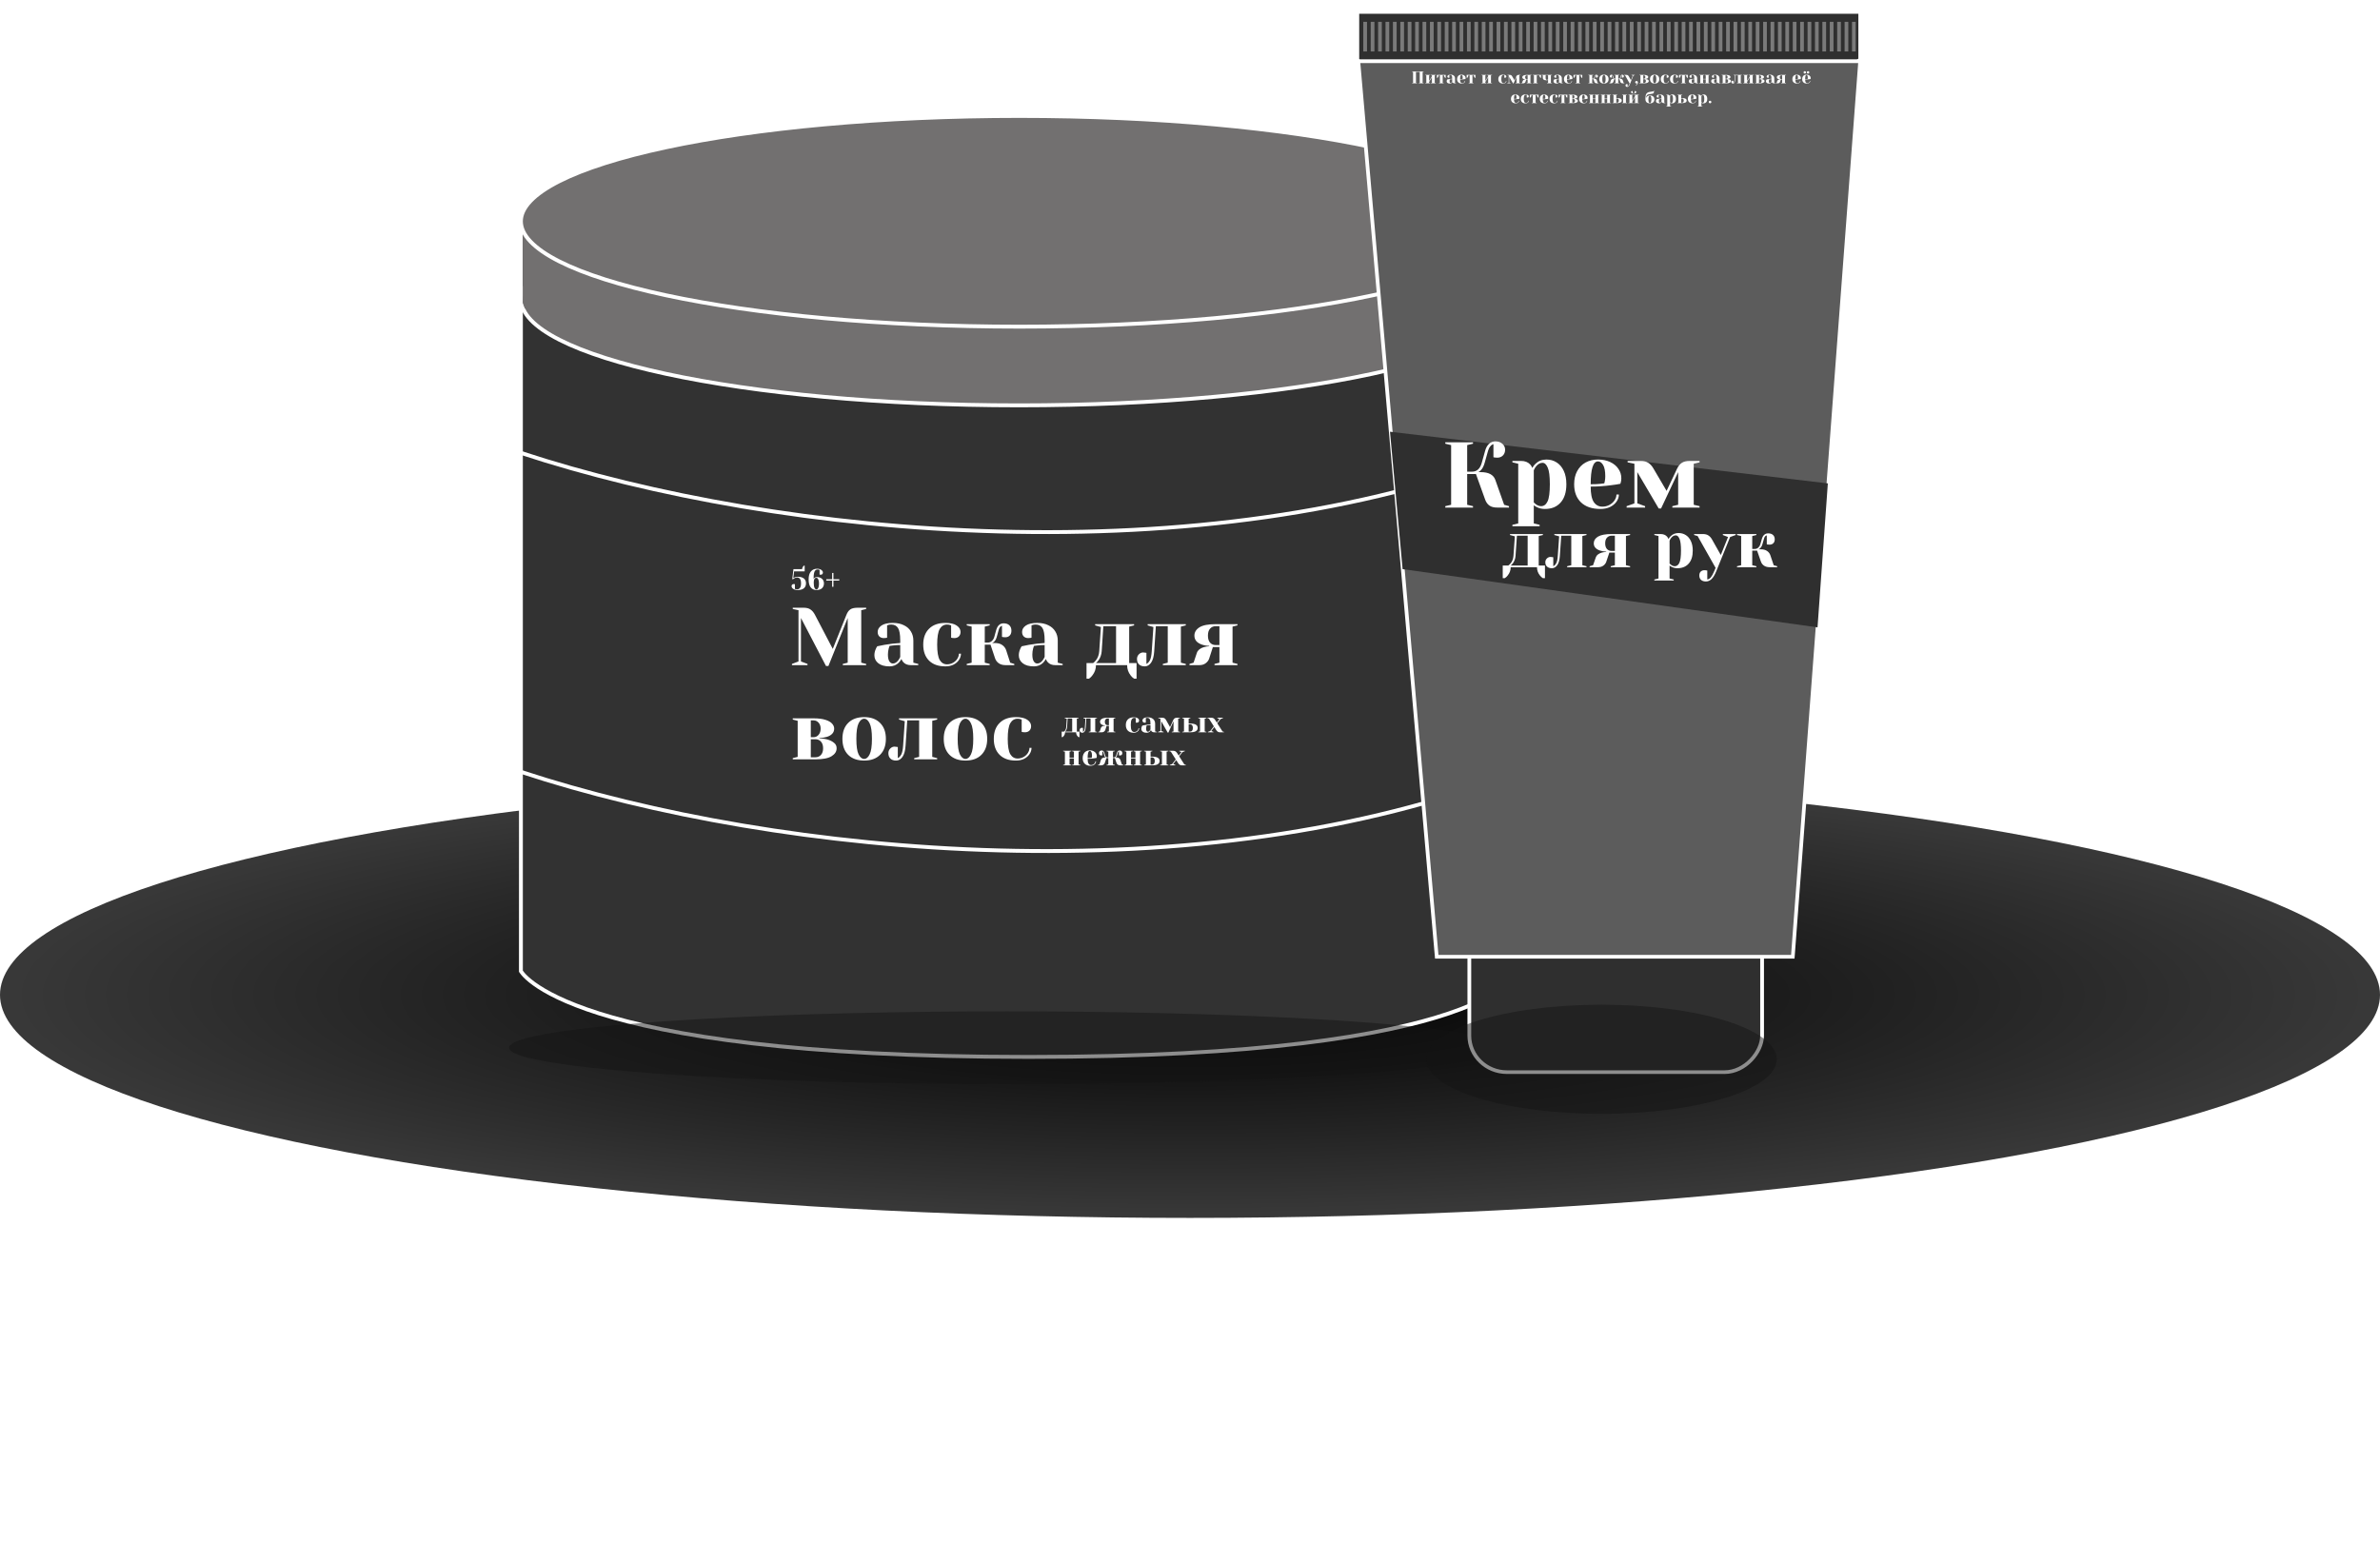 <svg width="1440" height="945" viewBox="0 0 1440 945" fill="none" xmlns="http://www.w3.org/2000/svg">
<path d="M642 943H798.5" stroke="white" stroke-width="3" stroke-linecap="round"/>
<ellipse cx="720" cy="602" rx="720" ry="135" fill="url(#paint0_radial_884_4)"/>
<path d="M315.17 134.93H918.394V587.816C918.366 587.888 918.325 587.989 918.266 588.118C918.115 588.448 917.848 588.962 917.403 589.633C916.514 590.975 914.909 592.955 912.085 595.363C906.432 600.183 895.903 606.713 876.492 613.273C837.659 626.396 763.474 639.578 622.232 639.578C480.995 639.578 404.072 626.398 362.5 613.265C341.718 606.701 329.803 600.158 323.11 595.306C319.765 592.881 317.727 590.88 316.537 589.512C315.943 588.828 315.56 588.301 315.332 587.958C315.265 587.858 315.212 587.773 315.17 587.705V134.93Z" fill="#323232" stroke="white" stroke-width="2.336"/>
<path d="M917.753 181.274C917.753 185.381 915.828 189.502 911.931 193.607C908.029 197.719 902.216 201.74 894.629 205.608C879.459 213.34 857.431 220.338 830.114 226.227C775.5 238.002 699.995 245.294 616.556 245.294C533.118 245.294 457.613 238.002 402.998 226.227C375.681 220.338 353.653 213.34 338.483 205.608C330.896 201.74 325.083 197.719 321.182 193.607C317.285 189.502 315.359 185.381 315.359 181.274C315.359 177.166 317.285 173.046 321.182 168.94C325.083 164.829 330.896 160.807 338.483 156.94C353.653 149.207 375.681 142.209 402.998 136.32C457.613 124.545 533.118 117.253 616.556 117.253C699.995 117.253 775.5 124.545 830.114 136.32C857.431 142.209 879.459 149.207 894.629 156.94C902.216 160.807 908.029 164.829 911.931 168.94C915.828 173.046 917.753 177.166 917.753 181.274Z" fill="#727070" stroke="white" stroke-width="2.336"/>
<path d="M334.226 135.34L316.273 142.437V181.967C316.273 181.967 316.155 182.825 316.273 183.354C316.404 183.945 317.659 186.821 317.659 186.821L341.931 166.302L334.226 135.34Z" fill="#727070"/>
<path d="M899.08 134.115L917.482 141.19V180.595C917.482 180.595 917.602 181.45 917.482 181.977C917.347 182.567 914.761 186.821 914.761 186.821L891.182 164.98L899.08 134.115Z" fill="#727070"/>
<path d="M918.394 133.921C918.394 138.007 916.468 142.108 912.566 146.197C908.659 150.291 902.838 154.296 895.24 158.147C880.049 165.848 857.99 172.816 830.635 178.681C775.945 190.407 700.336 197.669 616.782 197.669C533.229 197.669 457.619 190.407 402.929 178.681C375.574 172.816 353.516 165.848 338.324 158.147C330.726 154.296 324.905 150.291 320.998 146.197C317.096 142.108 315.17 138.007 315.17 133.921C315.17 129.834 317.096 125.733 320.998 121.644C324.905 117.551 330.726 113.545 338.324 109.694C353.516 101.994 375.574 95.025 402.929 89.16C457.619 77.435 533.229 70.173 616.782 70.173C700.336 70.173 775.945 77.435 830.635 89.16C857.99 95.025 880.049 101.994 895.24 109.694C902.838 113.545 908.659 117.551 912.566 121.644C916.468 125.733 918.394 129.834 918.394 133.921Z" fill="#727070" stroke="white" stroke-width="2.336"/>
<path d="M642.367 442.697H643.778C643.966 442.567 644.171 442.362 644.395 442.08C644.806 441.562 645.041 440.916 645.1 440.14L645.453 434.937L644.218 434.584V434.319H652.596V434.584L651.538 434.849V442.697H653.125V446.048H652.596C652.29 445.848 652.037 445.607 651.837 445.325C651.344 444.69 651.097 443.961 651.097 443.138H644.395C644.395 443.949 644.142 444.678 643.636 445.325C643.437 445.607 643.19 445.848 642.896 446.048H642.367V442.697ZM648.716 442.697V434.76H645.982L645.629 440.14C645.571 440.88 645.347 441.527 644.959 442.08C644.783 442.326 644.595 442.532 644.395 442.697H648.716ZM654.893 443.402C654.364 443.402 653.952 443.261 653.658 442.979C653.364 442.697 653.217 442.309 653.217 441.815C653.217 441.427 653.346 441.098 653.605 440.827C653.876 440.545 654.187 440.404 654.54 440.404C654.634 440.404 654.728 440.416 654.822 440.439C654.916 440.451 654.981 440.457 655.016 440.457L655.245 440.492V442.873C655.528 442.744 655.774 442.485 655.986 442.097C656.198 441.709 656.333 441.057 656.392 440.14L656.744 434.937L655.51 434.584V434.319H663.711V434.584L662.653 434.849V442.609L663.711 442.873V443.138H658.773V442.873L659.831 442.609V434.76H657.274L656.921 440.14C656.85 441.256 656.627 442.08 656.251 442.609C655.874 443.138 655.422 443.402 654.893 443.402ZM664.504 442.873L665.386 442.609L666.092 440.492C666.28 439.928 666.78 439.516 667.591 439.258C667.92 439.164 668.302 439.105 668.737 439.081V438.993C668.196 438.981 667.667 438.887 667.15 438.711C666.092 438.335 665.563 437.694 665.563 436.789C665.563 436.06 665.921 435.466 666.638 435.007C667.367 434.549 668.537 434.319 670.148 434.319H674.822V434.584L673.764 434.849V442.609L674.822 442.873V443.138H669.884V442.873L670.942 442.609V439.258H669.531L668.737 441.727C668.608 442.115 668.355 442.45 667.979 442.732C667.614 443.002 667.162 443.138 666.621 443.138H664.504V442.873ZM670.942 438.817V434.76H670.148C669.643 434.76 669.237 434.937 668.931 435.289C668.625 435.63 668.473 436.13 668.473 436.789C668.473 437.447 668.625 437.953 668.931 438.305C669.237 438.646 669.643 438.817 670.148 438.817H670.942ZM685.935 443.402C684.43 443.402 683.261 442.991 682.426 442.168C681.591 441.333 681.174 440.187 681.174 438.729C681.174 437.271 681.591 436.13 682.426 435.307C683.261 434.472 684.43 434.055 685.935 434.055C687.017 434.055 687.828 434.243 688.369 434.619C688.922 434.996 689.198 435.454 689.198 435.995C689.198 436.395 689.075 436.718 688.828 436.965C688.593 437.2 688.275 437.318 687.875 437.318C687.711 437.318 687.546 437.306 687.382 437.282L687.17 437.229V434.584L686.923 434.496C686.747 434.437 686.535 434.408 686.288 434.408C685.618 434.408 685.095 434.725 684.719 435.36C684.354 435.995 684.172 437.118 684.172 438.729C684.172 440.292 684.354 441.392 684.719 442.027C685.095 442.65 685.618 442.961 686.288 442.961C686.747 442.961 687.17 442.856 687.558 442.644C687.958 442.42 688.269 442.132 688.493 441.78C688.728 441.415 688.845 441.045 688.845 440.669H689.286C689.286 441.139 689.145 441.586 688.863 442.009C688.581 442.432 688.187 442.773 687.681 443.032C687.176 443.279 686.594 443.402 685.935 443.402ZM693.793 443.402C692.746 443.402 691.941 443.179 691.376 442.732C690.812 442.285 690.53 441.715 690.53 441.021C690.53 440.563 690.63 440.11 690.83 439.663C690.912 439.452 691.018 439.258 691.147 439.081C691.629 438.964 692.152 438.858 692.717 438.764C693.987 438.552 695.109 438.423 696.085 438.376V437.847C696.085 436.542 695.927 435.642 695.609 435.148C695.292 434.655 694.804 434.408 694.145 434.408C693.898 434.408 693.687 434.437 693.51 434.496L693.264 434.584V437.229L693.034 437.282C692.846 437.306 692.687 437.318 692.558 437.318C692.158 437.318 691.835 437.2 691.588 436.965C691.353 436.718 691.235 436.395 691.235 435.995C691.235 435.454 691.506 434.996 692.047 434.619C692.599 434.243 693.416 434.055 694.498 434.055C695.415 434.055 696.203 434.22 696.861 434.549C697.532 434.866 698.037 435.313 698.378 435.889C698.731 436.453 698.907 437.106 698.907 437.847V442.609L699.965 442.873V443.138H698.378C697.673 443.138 697.126 442.92 696.738 442.485C696.573 442.309 696.444 442.085 696.35 441.815C696.185 442.109 695.991 442.373 695.768 442.609C695.239 443.138 694.58 443.402 693.793 443.402ZM694.498 442.785C694.933 442.785 695.327 442.55 695.68 442.08C695.809 441.903 695.944 441.668 696.085 441.374V438.817C695.545 438.817 695.027 438.846 694.533 438.905C694.169 438.952 693.922 438.981 693.793 438.993C693.734 439.122 693.675 439.299 693.616 439.522C693.499 439.969 693.44 440.41 693.44 440.845C693.44 441.503 693.54 441.991 693.74 442.309C693.94 442.626 694.192 442.785 694.498 442.785ZM702.619 436.436V442.344L704.03 442.873V443.138H700.679V442.873L702.09 442.344V434.849L700.855 434.584V434.319H703.236C703.812 434.319 704.277 434.443 704.63 434.69C704.982 434.937 705.282 435.284 705.529 435.73L707.928 439.981L709.85 435.73C710.073 435.26 710.356 434.907 710.697 434.672C711.038 434.437 711.52 434.319 712.143 434.319H713.906V434.584L712.848 434.849V442.609L713.906 442.873V443.138H708.968V442.873L710.026 442.609V436.436L706.922 443.314H706.499L702.619 436.436ZM715.31 442.873L716.368 442.609V434.849L715.31 434.584V434.319H720.248V434.584L719.19 434.849V437.847H720.072C723.129 437.847 724.657 438.729 724.657 440.492C724.657 442.256 723.129 443.138 720.072 443.138H715.31V442.873ZM725.01 443.138V442.873L726.068 442.609V434.849L725.01 434.584V434.319H729.948V434.584L728.89 434.849V442.609L729.948 442.873V443.138H725.01ZM720.072 442.697C720.589 442.697 720.995 442.515 721.288 442.15C721.594 441.774 721.747 441.221 721.747 440.492C721.747 439.763 721.594 439.217 721.288 438.852C720.995 438.476 720.589 438.288 720.072 438.288H719.19V442.697H720.072ZM730.833 442.873L732.243 442.344L734.43 439.54L731.45 434.849L730.568 434.584V434.319H732.949C733.513 434.319 733.972 434.449 734.325 434.707C734.677 434.954 735.012 435.325 735.33 435.819L736.229 437.247L737.887 435.113L736.564 434.584V434.319H739.915V434.584L738.504 435.113L736.494 437.67L739.651 442.609L740.533 442.873V443.138H738.152C737.587 443.138 737.129 443.014 736.776 442.767C736.423 442.52 736.088 442.144 735.771 441.639L734.713 439.981L732.861 442.344L734.183 442.873V443.138H730.833V442.873ZM643.248 463.138V462.873L644.307 462.609V454.849L643.248 454.584V454.319H648.187V454.584L647.128 454.849V458.464H649.774V454.849L648.716 454.584V454.319H653.654V454.584L652.596 454.849V462.609L653.654 462.873V463.138H648.716V462.873L649.774 462.609V458.905H647.128V462.609L648.187 462.873V463.138H643.248ZM659.825 463.402C658.32 463.402 657.15 462.991 656.316 462.168C655.481 461.333 655.063 460.187 655.063 458.729C655.063 457.776 655.246 456.947 655.61 456.242C655.975 455.536 656.48 454.996 657.127 454.619C657.785 454.243 658.538 454.055 659.384 454.055C660.231 454.055 660.972 454.214 661.607 454.531C662.253 454.849 662.747 455.278 663.088 455.819C663.441 456.348 663.617 456.936 663.617 457.582C663.617 457.876 663.588 458.129 663.529 458.341L663.441 458.64C662.935 458.746 662.388 458.834 661.801 458.905C660.566 459.081 659.32 459.17 658.062 459.17C658.062 460.533 658.25 461.509 658.626 462.097C659.002 462.673 659.52 462.961 660.178 462.961C660.637 462.961 661.06 462.856 661.448 462.644C661.848 462.42 662.159 462.132 662.383 461.78C662.618 461.415 662.735 461.045 662.735 460.669H663.176C663.176 461.139 663.035 461.586 662.753 462.009C662.471 462.432 662.077 462.773 661.571 463.032C661.066 463.279 660.484 463.402 659.825 463.402ZM658.062 458.729C658.814 458.729 659.426 458.699 659.896 458.64C660.096 458.629 660.307 458.599 660.531 458.552C660.542 458.493 660.572 458.364 660.619 458.164C660.678 457.87 660.707 457.559 660.707 457.229C660.707 456.254 660.578 455.542 660.319 455.095C660.06 454.637 659.749 454.408 659.384 454.408C658.503 454.408 658.062 455.848 658.062 458.729ZM664.315 462.873L665.197 462.609L666.079 459.875C666.243 459.428 666.52 459.07 666.908 458.799C667.307 458.517 667.854 458.376 668.548 458.376H669.077C668.912 458.305 668.783 458.223 668.689 458.129C668.395 457.859 668.201 457.529 668.107 457.141L667.666 455.554C667.548 455.06 667.313 454.766 666.96 454.672V457.053L666.731 457.106C666.543 457.13 666.384 457.141 666.255 457.141C665.855 457.141 665.532 457.018 665.285 456.771C665.05 456.524 664.932 456.177 664.932 455.73C664.932 455.237 665.079 454.849 665.373 454.566C665.667 454.284 666.079 454.143 666.608 454.143C667.384 454.143 667.913 454.613 668.195 455.554L668.636 457.141C668.742 457.482 668.906 457.759 669.13 457.97C669.353 458.182 669.629 458.288 669.959 458.288H670.576V454.849L669.518 454.584V454.319H674.456V454.584L673.398 454.849V458.288H673.927C674.268 458.288 674.562 458.182 674.809 457.97C675.056 457.747 675.232 457.471 675.338 457.141L675.779 455.554C676.061 454.613 676.59 454.143 677.366 454.143C677.895 454.143 678.307 454.284 678.6 454.566C678.894 454.849 679.041 455.237 679.041 455.73C679.041 456.177 678.918 456.524 678.671 456.771C678.436 457.018 678.118 457.141 677.719 457.141C677.554 457.141 677.389 457.13 677.225 457.106L677.013 457.053V454.672C676.66 454.766 676.425 455.06 676.308 455.554L675.867 457.141C675.749 457.553 675.555 457.882 675.285 458.129C675.191 458.223 675.061 458.305 674.897 458.376H675.426C676.12 458.376 676.66 458.517 677.048 458.799C677.448 459.07 677.73 459.428 677.895 459.875L678.777 462.609L679.659 462.873V463.138H677.807C677.184 463.138 676.678 462.997 676.29 462.714C675.914 462.432 675.655 462.074 675.514 461.639L674.544 458.729H673.398V462.609L674.456 462.873V463.138H669.518V462.873L670.576 462.609V458.729H669.43L668.46 461.639C668.318 462.074 668.054 462.432 667.666 462.714C667.29 462.997 666.79 463.138 666.167 463.138H664.315V462.873ZM680.45 463.138V462.873L681.508 462.609V454.849L680.45 454.584V454.319H685.388V454.584L684.33 454.849V458.464H686.976V454.849L685.918 454.584V454.319H690.856V454.584L689.798 454.849V462.609L690.856 462.873V463.138H685.918V462.873L686.976 462.609V458.905H684.33V462.609L685.388 462.873V463.138H680.45ZM692.265 462.873L693.323 462.609V454.849L692.265 454.584V454.319H697.203V454.584L696.145 454.849V457.847H697.027C700.084 457.847 701.613 458.729 701.613 460.492C701.613 462.256 700.084 463.138 697.027 463.138H692.265V462.873ZM701.965 463.138V462.873L703.023 462.609V454.849L701.965 454.584V454.319H706.904V454.584L705.845 454.849V462.609L706.904 462.873V463.138H701.965ZM697.027 462.697C697.544 462.697 697.95 462.515 698.244 462.15C698.55 461.774 698.703 461.221 698.703 460.492C698.703 459.763 698.55 459.217 698.244 458.852C697.95 458.476 697.544 458.288 697.027 458.288H696.145V462.697H697.027ZM707.788 462.873L709.199 462.344L711.386 459.54L708.405 454.849L707.524 454.584V454.319H709.904C710.469 454.319 710.927 454.449 711.28 454.707C711.633 454.954 711.968 455.325 712.285 455.819L713.185 457.247L714.843 455.113L713.52 454.584V454.319H716.871V454.584L715.46 455.113L713.449 457.67L716.606 462.609L717.488 462.873V463.138H715.107C714.543 463.138 714.084 463.014 713.732 462.767C713.379 462.52 713.044 462.144 712.726 461.639L711.668 459.981L709.816 462.344L711.139 462.873V463.138H707.788V462.873Z" fill="white"/>
<path d="M484.613 373.967V400.268L488.583 401.757V402.501H479.155V401.757L483.125 400.268V369.253L479.651 368.508V367.764H486.35C488.071 367.764 489.427 368.128 490.419 368.856C491.445 369.551 492.322 370.593 493.049 371.982L503.868 392.675L512.155 371.982C512.717 370.527 513.478 369.468 514.437 368.806C515.397 368.111 516.869 367.764 518.854 367.764H524.065V368.508L521.087 369.253V401.012L524.065 401.757V402.501H509.922V401.757L512.899 401.012V373.967L501.237 402.997H499.749L484.613 373.967ZM538.225 403.245C535.28 403.245 533.014 402.617 531.426 401.36C529.838 400.102 529.044 398.498 529.044 396.546C529.044 395.256 529.326 393.982 529.888 392.725C530.12 392.13 530.417 391.584 530.781 391.087C532.138 390.757 533.61 390.459 535.198 390.194C538.771 389.599 541.93 389.235 544.676 389.102V387.614C544.676 383.942 544.229 381.411 543.336 380.021C542.443 378.632 541.07 377.937 539.217 377.937C538.523 377.937 537.927 378.02 537.431 378.185L536.736 378.433V385.877L536.091 386.026C535.562 386.092 535.115 386.125 534.751 386.125C533.626 386.125 532.717 385.794 532.022 385.133C531.36 384.438 531.029 383.528 531.029 382.403C531.029 380.881 531.79 379.591 533.312 378.533C534.867 377.474 537.166 376.945 540.21 376.945C542.79 376.945 545.007 377.408 546.859 378.334C548.745 379.227 550.168 380.484 551.127 382.105C552.12 383.693 552.616 385.53 552.616 387.614V401.012L555.593 401.757V402.501H551.127C549.142 402.501 547.604 401.889 546.512 400.665C546.049 400.169 545.685 399.54 545.42 398.779C544.957 399.606 544.411 400.351 543.783 401.012C542.294 402.501 540.441 403.245 538.225 403.245ZM540.21 401.508C541.434 401.508 542.542 400.847 543.535 399.524C543.899 399.027 544.279 398.366 544.676 397.539V390.343C543.154 390.343 541.699 390.426 540.309 390.591C539.283 390.724 538.589 390.806 538.225 390.839C538.059 391.203 537.894 391.699 537.729 392.328C537.398 393.585 537.232 394.826 537.232 396.05C537.232 397.902 537.514 399.275 538.076 400.169C538.638 401.062 539.35 401.508 540.21 401.508ZM571.992 403.245C567.758 403.245 564.466 402.087 562.117 399.772C559.768 397.423 558.594 394.197 558.594 390.095C558.594 385.993 559.768 382.784 562.117 380.468C564.466 378.119 567.758 376.945 571.992 376.945C575.036 376.945 577.319 377.474 578.841 378.533C580.395 379.591 581.173 380.881 581.173 382.403C581.173 383.528 580.826 384.438 580.131 385.133C579.469 385.794 578.576 386.125 577.451 386.125C576.988 386.125 576.525 386.092 576.062 386.026L575.466 385.877V378.433L574.771 378.185C574.275 378.02 573.68 377.937 572.985 377.937C571.099 377.937 569.627 378.83 568.568 380.617C567.543 382.403 567.03 385.563 567.03 390.095C567.03 394.495 567.543 397.588 568.568 399.375C569.627 401.128 571.099 402.005 572.985 402.005C574.275 402.005 575.466 401.707 576.558 401.112C577.683 400.483 578.559 399.672 579.188 398.68C579.85 397.654 580.18 396.612 580.18 395.554H581.421C581.421 396.877 581.024 398.134 580.23 399.325C579.436 400.516 578.328 401.475 576.905 402.203C575.483 402.898 573.845 403.245 571.992 403.245ZM584.908 401.757L587.886 401.012V379.178L584.908 378.433V377.689H598.803V378.433L595.826 379.178V388.854H597.562C598.522 388.854 599.349 388.557 600.044 387.961C600.738 387.333 601.235 386.555 601.532 385.629L602.773 381.163C603.567 378.516 605.056 377.193 607.239 377.193C608.728 377.193 609.886 377.59 610.713 378.384C611.54 379.178 611.953 380.269 611.953 381.659C611.953 382.916 611.606 383.892 610.911 384.587C610.25 385.281 609.356 385.629 608.232 385.629C607.768 385.629 607.305 385.596 606.842 385.53L606.247 385.381V378.681C605.254 378.946 604.593 379.773 604.262 381.163L603.021 385.629C602.69 386.787 602.144 387.713 601.383 388.408C601.119 388.672 600.755 388.904 600.292 389.102H601.78C603.732 389.102 605.254 389.499 606.346 390.293C607.471 391.054 608.265 392.063 608.728 393.321L611.209 401.012L613.69 401.757V402.501H608.48C606.726 402.501 605.304 402.104 604.212 401.31C603.153 400.516 602.426 399.507 602.029 398.283L599.299 390.095H595.826V401.012L598.803 401.757V402.501H584.908V401.757ZM625.6 403.245C622.656 403.245 620.389 402.617 618.802 401.36C617.214 400.102 616.42 398.498 616.42 396.546C616.42 395.256 616.701 393.982 617.263 392.725C617.495 392.13 617.793 391.584 618.156 391.087C619.513 390.757 620.985 390.459 622.573 390.194C626.146 389.599 629.305 389.235 632.051 389.102V387.614C632.051 383.942 631.605 381.411 630.711 380.021C629.818 378.632 628.445 377.937 626.593 377.937C625.898 377.937 625.302 378.02 624.806 378.185L624.111 378.433V385.877L623.466 386.026C622.937 386.092 622.49 386.125 622.126 386.125C621.002 386.125 620.092 385.794 619.397 385.133C618.735 384.438 618.405 383.528 618.405 382.403C618.405 380.881 619.165 379.591 620.687 378.533C622.242 377.474 624.541 376.945 627.585 376.945C630.165 376.945 632.382 377.408 634.235 378.334C636.12 379.227 637.543 380.484 638.502 382.105C639.495 383.693 639.991 385.53 639.991 387.614V401.012L642.968 401.757V402.501H638.502C636.517 402.501 634.979 401.889 633.887 400.665C633.424 400.169 633.06 399.54 632.796 398.779C632.332 399.606 631.786 400.351 631.158 401.012C629.669 402.501 627.817 403.245 625.6 403.245ZM627.585 401.508C628.809 401.508 629.917 400.847 630.91 399.524C631.274 399.027 631.654 398.366 632.051 397.539V390.343C630.529 390.343 629.074 390.426 627.684 390.591C626.659 390.724 625.964 390.806 625.6 390.839C625.435 391.203 625.269 391.699 625.104 392.328C624.773 393.585 624.608 394.826 624.608 396.05C624.608 397.902 624.889 399.275 625.451 400.169C626.014 401.062 626.725 401.508 627.585 401.508ZM657.396 401.26H661.366C661.896 400.896 662.474 400.318 663.103 399.524C664.261 398.068 664.923 396.248 665.088 394.065L666.08 379.426L662.607 378.433V377.689H686.178V378.433L683.201 379.178V401.26H687.667V410.689H686.178C685.318 410.127 684.607 409.448 684.044 408.654C682.655 406.868 681.96 404.817 681.96 402.501H663.103C663.103 404.784 662.392 406.835 660.969 408.654C660.407 409.448 659.712 410.127 658.885 410.689H657.396V401.26ZM675.261 401.26V378.93H667.569L666.577 394.065C666.411 396.149 665.783 397.969 664.691 399.524C664.195 400.218 663.665 400.797 663.103 401.26H675.261ZM692.641 403.245C691.152 403.245 689.994 402.848 689.167 402.054C688.34 401.26 687.927 400.169 687.927 398.779C687.927 397.687 688.291 396.761 689.018 396C689.779 395.206 690.656 394.809 691.648 394.809C691.913 394.809 692.178 394.842 692.442 394.908C692.707 394.942 692.889 394.958 692.988 394.958L693.633 395.057V401.757C694.427 401.393 695.122 400.665 695.718 399.573C696.313 398.481 696.694 396.645 696.859 394.065L697.852 379.426L694.378 378.433V377.689H717.453V378.433L714.476 379.178V401.012L717.453 401.757V402.501H703.558V401.757L706.536 401.012V378.93H699.34L698.348 394.065C698.149 397.208 697.521 399.524 696.462 401.012C695.403 402.501 694.13 403.245 692.641 403.245ZM719.686 401.757L722.167 401.012L724.152 395.057C724.682 393.469 726.088 392.312 728.37 391.584C729.297 391.319 730.372 391.154 731.596 391.087V390.839C730.074 390.806 728.585 390.542 727.13 390.045C724.152 388.987 722.664 387.184 722.664 384.636C722.664 382.585 723.673 380.915 725.691 379.624C727.742 378.334 731.033 377.689 735.566 377.689H748.716V378.433L745.739 379.178V401.012L748.716 401.757V402.501H734.821V401.757L737.799 401.012V391.584H733.829L731.596 398.531C731.232 399.623 730.521 400.566 729.462 401.36C728.436 402.121 727.163 402.501 725.641 402.501H719.686V401.757ZM737.799 390.343V378.93H735.566C734.143 378.93 733.002 379.426 732.142 380.418C731.282 381.378 730.852 382.784 730.852 384.636C730.852 386.489 731.282 387.911 732.142 388.904C733.002 389.863 734.143 390.343 735.566 390.343H737.799ZM479.651 458.757L482.628 458.012V436.178L479.651 435.433V434.689H492.305C495.183 434.689 497.549 434.987 499.401 435.582C501.287 436.178 502.643 436.955 503.471 437.915C504.298 438.841 504.711 439.833 504.711 440.892C504.711 442.215 504.281 443.29 503.421 444.118C502.594 444.945 501.535 445.54 500.245 445.904C498.855 446.334 497.367 446.566 495.779 446.599V446.847C497.731 446.88 499.468 447.128 500.989 447.591C502.511 448.087 503.752 448.749 504.711 449.576C505.704 450.37 506.2 451.445 506.2 452.802C506.2 454.754 505.174 456.358 503.123 457.615C501.105 458.872 497.83 459.501 493.298 459.501H479.651V458.757ZM492.305 446.102C493.463 446.102 494.455 445.623 495.283 444.663C496.11 443.704 496.523 442.447 496.523 440.892C496.523 439.436 496.11 438.245 495.283 437.319C494.455 436.393 493.463 435.93 492.305 435.93H490.568V446.102H492.305ZM493.298 458.26C494.72 458.26 495.862 457.781 496.722 456.821C497.582 455.862 498.012 454.522 498.012 452.802C498.012 451.081 497.582 449.742 496.722 448.782C495.862 447.823 494.72 447.343 493.298 447.343H490.568V458.26H493.298ZM522.847 460.245C518.745 460.245 515.519 459.087 513.17 456.772C510.855 454.423 509.697 451.197 509.697 447.095C509.697 442.993 510.855 439.784 513.17 437.468C515.519 435.119 518.745 433.945 522.847 433.945C526.949 433.945 530.158 435.119 532.474 437.468C534.823 439.784 535.998 442.993 535.998 447.095C535.998 451.197 534.823 454.423 532.474 456.772C530.158 459.087 526.949 460.245 522.847 460.245ZM522.847 459.253C524.17 459.253 525.279 458.327 526.172 456.474C527.098 454.621 527.561 451.495 527.561 447.095C527.561 442.695 527.098 439.569 526.172 437.716C525.279 435.863 524.17 434.937 522.847 434.937C521.524 434.937 520.399 435.863 519.473 437.716C518.58 439.569 518.133 442.695 518.133 447.095C518.133 451.495 518.58 454.621 519.473 456.474C520.399 458.327 521.524 459.253 522.847 459.253ZM542.218 460.245C540.729 460.245 539.571 459.848 538.744 459.054C537.917 458.26 537.504 457.169 537.504 455.779C537.504 454.687 537.868 453.761 538.595 453C539.356 452.206 540.233 451.809 541.226 451.809C541.49 451.809 541.755 451.842 542.02 451.908C542.284 451.942 542.466 451.958 542.565 451.958L543.21 452.057V458.757C544.004 458.393 544.699 457.665 545.295 456.573C545.89 455.481 546.271 453.645 546.436 451.065L547.429 436.426L543.955 435.433V434.689H567.03V435.433L564.053 436.178V458.012L567.03 458.757V459.501H553.135V458.757L556.113 458.012V435.93H548.917L547.925 451.065C547.726 454.208 547.098 456.524 546.039 458.012C544.98 459.501 543.707 460.245 542.218 460.245ZM584.15 460.245C580.048 460.245 576.823 459.087 574.474 456.772C572.158 454.423 571 451.197 571 447.095C571 442.993 572.158 439.784 574.474 437.468C576.823 435.119 580.048 433.945 584.15 433.945C588.253 433.945 591.462 435.119 593.777 437.468C596.126 439.784 597.301 442.993 597.301 447.095C597.301 451.197 596.126 454.423 593.777 456.772C591.462 459.087 588.253 460.245 584.15 460.245ZM584.15 459.253C585.474 459.253 586.582 458.327 587.475 456.474C588.401 454.621 588.865 451.495 588.865 447.095C588.865 442.695 588.401 439.569 587.475 437.716C586.582 435.863 585.474 434.937 584.15 434.937C582.827 434.937 581.702 435.863 580.776 437.716C579.883 439.569 579.436 442.695 579.436 447.095C579.436 451.495 579.883 454.621 580.776 456.474C581.702 458.327 582.827 459.253 584.15 459.253ZM614.687 460.245C610.452 460.245 607.16 459.087 604.811 456.772C602.463 454.423 601.288 451.197 601.288 447.095C601.288 442.993 602.463 439.784 604.811 437.468C607.16 435.119 610.452 433.945 614.687 433.945C617.73 433.945 620.013 434.474 621.535 435.533C623.09 436.591 623.867 437.881 623.867 439.403C623.867 440.528 623.52 441.438 622.825 442.133C622.163 442.794 621.27 443.125 620.145 443.125C619.682 443.125 619.219 443.092 618.756 443.026L618.16 442.877V435.433L617.466 435.185C616.969 435.02 616.374 434.937 615.679 434.937C613.793 434.937 612.321 435.83 611.263 437.617C610.237 439.403 609.724 442.563 609.724 447.095C609.724 451.495 610.237 454.588 611.263 456.375C612.321 458.128 613.793 459.005 615.679 459.005C616.969 459.005 618.16 458.707 619.252 458.112C620.377 457.483 621.254 456.672 621.882 455.68C622.544 454.654 622.875 453.612 622.875 452.554H624.115C624.115 453.877 623.718 455.134 622.924 456.325C622.13 457.516 621.022 458.475 619.599 459.203C618.177 459.898 616.539 460.245 614.687 460.245Z" fill="white"/>
<path d="M482.719 357.043C481.907 357.043 481.213 356.931 480.636 356.708C480.071 356.484 479.642 356.196 479.347 355.843C479.065 355.49 478.924 355.125 478.924 354.748C478.924 354.348 479.041 354.03 479.277 353.795C479.524 353.548 479.847 353.424 480.248 353.424C480.342 353.424 480.436 353.436 480.53 353.46C480.624 353.471 480.689 353.477 480.724 353.477L480.954 353.513V356.337C480.965 356.337 481.089 356.384 481.324 356.478C481.63 356.561 481.978 356.602 482.366 356.602C483.072 356.602 483.631 356.313 484.043 355.737C484.455 355.148 484.661 354.23 484.661 352.983C484.661 351.747 484.449 350.853 484.025 350.3C483.602 349.735 482.99 349.452 482.189 349.452C481.883 349.452 481.595 349.505 481.324 349.611C481.054 349.717 480.765 349.858 480.459 350.035C480.212 350.188 479.965 350.376 479.718 350.6L479.365 350.335L480.071 344.421H485.279C485.361 343.786 485.561 343.256 485.879 342.833C486.008 342.633 486.161 342.456 486.338 342.303H486.867V345.745H480.459L479.983 349.805C480.148 349.688 480.389 349.558 480.707 349.417C481.366 349.146 481.978 349.011 482.542 349.011C484.261 349.011 485.543 349.364 486.391 350.07C487.238 350.765 487.662 351.736 487.662 352.983C487.662 354.254 487.244 355.248 486.408 355.966C485.573 356.684 484.343 357.043 482.719 357.043ZM494.022 357.043C492.539 357.043 491.374 356.514 490.527 355.454C489.68 354.395 489.256 352.777 489.256 350.6C489.256 348.482 489.715 346.881 490.633 345.798C491.563 344.704 492.84 344.157 494.464 344.157C495.158 344.157 495.764 344.274 496.282 344.51C496.811 344.733 497.212 345.022 497.482 345.375C497.765 345.728 497.906 346.087 497.906 346.451C497.906 346.852 497.782 347.175 497.535 347.422C497.3 347.658 496.982 347.775 496.582 347.775C496.417 347.775 496.252 347.764 496.088 347.74L495.876 347.687V344.863L495.54 344.739C495.282 344.645 495.04 344.598 494.817 344.598C494.24 344.598 493.763 344.751 493.387 345.057C493.022 345.363 492.74 345.928 492.539 346.752C492.351 347.575 492.257 348.74 492.257 350.247C492.386 350.047 492.545 349.87 492.734 349.717C493.181 349.364 493.699 349.188 494.287 349.188C495.146 349.188 495.893 349.352 496.529 349.682C497.176 350 497.671 350.447 498.012 351.024C498.353 351.6 498.524 352.253 498.524 352.983C498.524 354.242 498.129 355.237 497.341 355.966C496.564 356.684 495.458 357.043 494.022 357.043ZM494.022 356.69C494.258 356.69 494.487 356.572 494.711 356.337C494.946 356.102 495.14 355.719 495.293 355.19C495.446 354.66 495.523 353.983 495.523 353.16C495.523 352.336 495.44 351.659 495.276 351.129C495.123 350.6 494.923 350.217 494.675 349.982C494.44 349.747 494.193 349.629 493.934 349.629C493.452 349.629 493.063 349.864 492.769 350.335C492.486 350.806 492.345 351.541 492.345 352.542C492.345 354.036 492.504 355.101 492.822 355.737C493.151 356.372 493.552 356.69 494.022 356.69ZM503.469 355.101V351.306H499.938V350.512H503.469V346.716H504.263V350.512H507.794V351.306H504.263V355.101H503.469Z" fill="white"/>
<path d="M315 467C473.115 519.088 728.047 541.898 918.343 467" stroke="white" stroke-width="2.33"/>
<path d="M315 274C473.115 326.088 728.047 348.898 918.343 274" stroke="white" stroke-width="2.33"/>
<g style="mix-blend-mode:darken" opacity="0.48" filter="url(#filter0_f_884_4)">
<ellipse cx="609.5" cy="634" rx="301.5" ry="22" fill="#121212"/>
</g>
<g clip-path="url(#clip0_884_4)">
<path d="M864.908 288.416L890.446 288.95L889.645 324.158L865.703 323.657L864.908 288.416Z" fill="#888888"/>
<path d="M916.559 325.059L920.155 324.263L921 287.124L917.444 286.179L917.464 285.308L934.447 285.664L934.428 286.534L930.832 287.33L930.456 303.869L933.436 303.931C936.415 303.993 938.443 302.197 939.52 298.543L941.777 291.042C942.295 289.273 943.102 287.877 944.198 286.855C945.334 285.834 946.657 285.339 948.167 285.37C949.915 285.407 951.333 285.94 952.423 286.969C953.513 287.959 954.041 289.209 954.007 290.718C953.974 292.188 953.489 293.378 952.555 294.287C951.621 295.158 950.478 295.579 949.127 295.551C948.571 295.539 948.016 295.489 947.462 295.4L946.75 295.211L946.935 287.086C946.256 287.227 945.611 287.659 944.998 288.381C944.386 289.065 943.909 289.965 943.565 291.08L941.308 298.58C940.664 300.695 939.834 302.226 938.819 303.173C938.371 303.628 937.866 304.004 937.302 304.302L938.792 304.333C943.639 304.435 946.581 306.141 947.619 309.453L952.632 324.943L955.592 325.876L955.572 326.746L948.421 326.597C946.316 326.553 944.696 326.093 943.564 325.218C942.431 324.343 941.604 323.106 941.084 321.508L935.786 305.432L930.423 305.319L929.987 324.469L933.543 325.415L933.523 326.285L916.539 325.93L916.559 325.059ZM957.411 337.526L961.007 336.73L961.852 299.591L958.296 298.645L958.316 297.775L963.679 297.887C966.023 297.936 967.853 298.71 969.171 300.208C969.674 300.799 970.095 301.524 970.433 302.383C970.972 301.388 971.648 300.531 972.459 299.813C974.286 298.109 976.531 297.285 979.193 297.341C981.537 297.39 983.609 298.033 985.409 299.271C987.21 300.47 988.62 302.241 989.64 304.584C990.661 306.889 991.134 309.686 991.059 312.975C990.946 317.926 989.668 321.712 987.223 324.332C984.82 326.913 981.612 328.162 977.599 328.078C975.692 328.038 974.032 327.616 972.62 326.813C972.03 326.53 971.423 326.13 970.799 325.614L970.541 336.929L974.097 337.875L974.077 338.745L957.391 338.396L957.411 337.526ZM975.255 326.287C976.963 326.323 978.296 325.383 979.254 323.468C980.251 321.554 980.81 317.985 980.928 312.763C981.042 307.772 980.684 304.3 979.854 302.348C979.064 300.357 978.034 299.349 976.763 299.322C975.253 299.29 973.885 300.036 972.658 301.558C972.126 302.205 971.672 302.97 971.294 303.852L970.838 323.873C971.382 324.426 971.81 324.822 972.123 325.061C973.178 325.857 974.222 326.266 975.255 326.287ZM1011.57 328.789C1006.48 328.683 1002.56 327.246 999.8 324.479C997.042 321.673 995.717 317.871 995.826 313.074C995.898 309.941 996.576 307.226 997.86 304.931C999.144 302.635 1000.89 300.891 1003.11 299.699C1005.36 298.508 1007.92 297.942 1010.78 298.002C1013.64 298.062 1016.13 298.636 1018.25 299.726C1020.41 300.816 1022.05 302.263 1023.16 304.067C1024.31 305.833 1024.86 307.779 1024.81 309.907C1024.79 310.874 1024.67 311.704 1024.46 312.396L1024.14 313.376C1022.42 313.689 1020.57 313.94 1018.58 314.131C1014.39 314.624 1010.17 314.826 1005.92 314.737C1005.82 319.225 1006.38 322.449 1007.61 324.41C1008.84 326.332 1010.57 327.317 1012.79 327.363C1014.34 327.396 1015.78 327.077 1017.11 326.408C1018.47 325.702 1019.55 324.776 1020.33 323.631C1021.15 322.448 1021.58 321.238 1021.6 320L1023.09 320.031C1023.06 321.579 1022.55 323.039 1021.56 324.412C1020.58 325.784 1019.22 326.878 1017.49 327.694C1015.77 328.47 1013.79 328.836 1011.57 328.789ZM1005.96 313.286C1008.5 313.339 1010.57 313.286 1012.16 313.126C1012.84 313.101 1013.55 313.02 1014.31 312.881C1014.36 312.688 1014.47 312.264 1014.64 311.61C1014.86 310.647 1014.98 309.624 1015.01 308.541C1015.08 305.33 1014.7 302.98 1013.86 301.492C1013.02 299.965 1011.98 299.188 1010.75 299.162C1007.77 299.1 1006.17 303.808 1005.96 313.286ZM920.283 371.04L919.841 390.48L924.568 392.32L924.548 393.191L913.226 392.954L913.246 392.083L918.053 390.442L918.614 365.779L914.462 364.822L914.482 363.951L922.527 364.12C924.474 364.16 926.034 364.599 927.207 365.437C928.38 366.274 929.367 367.437 930.168 368.924L937.955 383.079L944.768 369.23C945.558 367.698 946.538 366.557 947.708 365.808C948.878 365.058 950.515 364.705 952.621 364.749L958.58 364.874L958.56 365.745L954.965 366.54L954.384 392.073L957.94 393.019L957.92 393.889L941.234 393.54L941.254 392.67L944.849 391.874L945.311 371.563L934.308 393.976L932.878 393.946L920.283 371.04Z" fill="#888888"/>
<path d="M1125.51 7.223L821.257 7.223L821.257 36.118L842.563 62.211L1093.67 62.211L1125.51 35.991L1125.51 7.223Z" fill="#2F2F2F" stroke="white" stroke-width="2.243"/>
<rect x="-1.136" y="1.106" width="174.861" height="189.628" rx="22.425" transform="matrix(-1.013 -1.2632e-09 -1.33732e-09 0.986 1064.99 460.722)" fill="#2F2F2F" stroke="white" stroke-width="2.243"/>
<path d="M1084.72 578.967L1125.48 37.038L821.827 37.038L869.288 578.967L1084.72 578.967Z" fill="#5C5C5C" stroke="white" stroke-width="2.243"/>
<path d="M1122.78 22.177L824.516 22.177" stroke="#7A7A7A" stroke-width="17.94" stroke-dasharray="2.24 2.24"/>
<path d="M1105.92 292.512L841.004 261.252L848.632 344.391L1099.68 379.641L1105.92 292.512Z" fill="#2F2F2F"/>
<path d="M874.465 306.3L877.996 305.454V269.336L874.465 268.49V267.643H891.235V268.49L887.705 269.336V285.42H890.647C893.589 285.42 895.55 283.633 896.531 280.059L898.59 272.722C899.061 270.992 899.826 269.618 900.885 268.603C901.984 267.587 903.278 267.079 904.769 267.079C906.495 267.079 907.907 267.568 909.006 268.546C910.104 269.487 910.653 270.691 910.653 272.158C910.653 273.588 910.202 274.754 909.3 275.657C908.397 276.522 907.279 276.955 905.946 276.955C905.397 276.955 904.847 276.917 904.298 276.842L903.592 276.673V268.772C902.925 268.922 902.298 269.355 901.709 270.07C901.121 270.747 900.67 271.631 900.356 272.722L898.296 280.059C897.708 282.128 896.923 283.633 895.943 284.573C895.511 285.025 895.021 285.401 894.472 285.702H895.943C900.728 285.702 903.671 287.301 904.769 290.499L910.065 305.454L913.007 306.3V307.147H905.946C903.867 307.147 902.258 306.733 901.121 305.905C899.983 305.077 899.14 303.892 898.59 302.35L893 286.831H887.705V305.454L891.235 306.3V307.147H874.465V306.3Z" fill="white"/>
<path d="M915.064 317.587L918.594 316.74V280.623L915.064 279.776V278.93H920.36C922.674 278.93 924.498 279.645 925.832 281.074C926.342 281.639 926.774 282.335 927.127 283.162C927.637 282.184 928.284 281.338 929.068 280.623C930.834 278.93 933.03 278.083 935.659 278.083C937.973 278.083 940.033 278.667 941.837 279.833C943.642 280.962 945.073 282.655 946.133 284.912C947.192 287.132 947.721 289.84 947.721 293.038C947.721 297.854 946.545 301.56 944.191 304.156C941.876 306.714 938.738 307.993 934.776 307.993C932.893 307.993 931.246 307.617 929.833 306.865C929.245 306.601 928.637 306.225 928.009 305.736V316.74L931.54 317.587V318.433H915.064V317.587ZM932.422 306.3C934.109 306.3 935.404 305.36 936.306 303.479C937.247 301.597 937.718 298.117 937.718 293.038C937.718 288.185 937.287 284.818 936.424 282.937C935.6 281.018 934.56 280.059 933.305 280.059C931.814 280.059 930.481 280.811 929.304 282.316C928.794 282.956 928.362 283.708 928.009 284.573V304.043C928.558 304.57 928.99 304.946 929.304 305.172C930.363 305.924 931.402 306.3 932.422 306.3Z" fill="white"/>
<path d="M968.316 307.993C963.295 307.993 959.392 306.676 956.606 304.043C953.821 301.372 952.429 297.704 952.429 293.038C952.429 289.991 953.037 287.339 954.253 285.081C955.469 282.824 957.156 281.093 959.313 279.889C961.51 278.685 964.021 278.083 966.845 278.083C969.669 278.083 972.141 278.591 974.259 279.607C976.417 280.623 978.064 281.996 979.202 283.727C980.379 285.42 980.967 287.301 980.967 289.37C980.967 290.311 980.869 291.12 980.673 291.797L980.379 292.756C978.692 293.095 976.868 293.377 974.906 293.603C970.787 294.167 966.629 294.449 962.432 294.449C962.432 298.813 963.06 301.936 964.315 303.817C965.57 305.661 967.296 306.582 969.493 306.582C971.023 306.582 972.435 306.244 973.73 305.567C975.063 304.852 976.103 303.93 976.848 302.801C977.633 301.635 978.025 300.45 978.025 299.246H979.496C979.496 300.751 979.025 302.181 978.084 303.535C977.142 304.889 975.828 305.98 974.141 306.808C972.455 307.598 970.513 307.993 968.316 307.993ZM962.432 293.038C964.942 293.038 966.982 292.944 968.551 292.756C969.218 292.719 969.924 292.624 970.67 292.474C970.709 292.286 970.807 291.872 970.964 291.232C971.16 290.292 971.258 289.295 971.258 288.241C971.258 285.119 970.827 282.843 969.964 281.413C969.101 279.946 968.061 279.212 966.845 279.212C963.903 279.212 962.432 283.821 962.432 293.038Z" fill="white"/>
<path d="M990.651 285.702V304.607L995.358 306.3V307.147H984.178V306.3L988.886 304.607V280.623L984.767 279.776V278.93H992.71C994.632 278.93 996.182 279.325 997.359 280.115C998.536 280.905 999.536 282.015 1000.36 283.445L1008.36 297.045L1014.78 283.445C1015.52 281.94 1016.46 280.811 1017.6 280.059C1018.74 279.306 1020.35 278.93 1022.43 278.93H1028.31V279.776L1024.78 280.623V305.454L1028.31 306.3V307.147H1011.83V306.3L1015.36 305.454V285.702L1005.01 307.711H1003.6L990.651 285.702Z" fill="white"/>
<path d="M909.22 342.235H912.57C913.016 341.941 913.505 341.472 914.035 340.83C915.012 339.652 915.571 338.179 915.71 336.412L916.548 324.564L913.617 323.761V323.158H933.508V323.761L930.995 324.363V342.235H934.764V349.866H933.508C932.782 349.411 932.182 348.862 931.707 348.219C930.535 346.774 929.948 345.114 929.948 343.239H914.035C914.035 345.087 913.435 346.747 912.235 348.219C911.76 348.862 911.174 349.411 910.476 349.866H909.22V342.235ZM924.295 342.235V324.162H917.804L916.967 336.412C916.827 338.099 916.297 339.571 915.375 340.83C914.957 341.392 914.51 341.86 914.035 342.235H924.295Z" fill="white"/>
<path d="M938.961 343.842C937.705 343.842 936.728 343.52 936.03 342.878C935.332 342.235 934.983 341.352 934.983 340.227C934.983 339.344 935.29 338.594 935.905 337.978C936.547 337.336 937.286 337.014 938.124 337.014C938.347 337.014 938.571 337.041 938.794 337.095C939.017 337.121 939.171 337.135 939.255 337.135L939.799 337.215V342.637C940.469 342.342 941.055 341.753 941.558 340.87C942.06 339.986 942.381 338.5 942.521 336.412L943.358 324.564L940.427 323.761V323.158H959.9V323.761L957.387 324.363V342.034L959.9 342.637V343.239H948.174V342.637L950.687 342.034V324.162H944.615L943.777 336.412C943.61 338.955 943.079 340.83 942.186 342.034C941.293 343.239 940.218 343.842 938.961 343.842Z" fill="white"/>
<path d="M961.784 342.637L963.878 342.034L965.553 337.215C965.999 335.93 967.186 334.993 969.112 334.404C969.894 334.189 970.801 334.056 971.834 334.002V333.801C970.55 333.774 969.294 333.56 968.065 333.159C965.553 332.302 964.297 330.843 964.297 328.781C964.297 327.121 965.148 325.769 966.851 324.725C968.582 323.68 971.36 323.158 975.184 323.158H986.281V323.761L983.769 324.363V342.034L986.281 342.637V343.239H974.556V342.637L977.069 342.034V334.404H973.719L971.834 340.026C971.527 340.91 970.927 341.673 970.034 342.316C969.168 342.931 968.093 343.239 966.809 343.239H961.784V342.637ZM977.069 333.4V324.162H975.184C973.984 324.162 973.021 324.564 972.295 325.367C971.569 326.144 971.206 327.282 971.206 328.781C971.206 330.28 971.569 331.432 972.295 332.235C973.021 333.011 973.984 333.4 975.184 333.4H977.069Z" fill="white"/>
<path d="M1000.94 350.669L1003.46 350.067V324.363L1000.94 323.761V323.158H1004.71C1006.36 323.158 1007.66 323.667 1008.61 324.684C1008.97 325.086 1009.28 325.581 1009.53 326.17C1009.89 325.474 1010.35 324.872 1010.91 324.363C1012.17 323.158 1013.73 322.556 1015.6 322.556C1017.25 322.556 1018.71 322.971 1020 323.801C1021.28 324.604 1022.3 325.809 1023.06 327.415C1023.81 328.995 1024.19 330.923 1024.19 333.199C1024.19 336.626 1023.35 339.263 1021.67 341.111C1020.03 342.931 1017.79 343.842 1014.97 343.842C1013.63 343.842 1012.46 343.574 1011.46 343.038C1011.04 342.851 1010.6 342.583 1010.16 342.235V350.067L1012.67 350.669V351.272H1000.94V350.669ZM1013.3 342.637C1014.5 342.637 1015.42 341.968 1016.06 340.629C1016.73 339.29 1017.07 336.813 1017.07 333.199C1017.07 329.745 1016.76 327.349 1016.15 326.01C1015.56 324.644 1014.82 323.962 1013.93 323.962C1012.87 323.962 1011.92 324.497 1011.08 325.568C1010.72 326.023 1010.41 326.559 1010.16 327.175V341.03C1010.55 341.405 1010.86 341.673 1011.08 341.834C1011.83 342.369 1012.57 342.637 1013.3 342.637Z" fill="white"/>
<path d="M1032.14 351.874C1030.89 351.874 1029.91 351.553 1029.21 350.91C1028.51 350.268 1028.16 349.384 1028.16 348.26C1028.16 347.242 1028.44 346.452 1029 345.89C1029.59 345.328 1030.36 345.047 1031.3 345.047C1031.53 345.047 1031.75 345.06 1031.97 345.087C1032.2 345.14 1032.35 345.167 1032.44 345.167L1032.98 345.247V350.669C1033.79 350.535 1034.5 350.107 1035.12 349.384C1035.73 348.661 1036.41 347.416 1037.17 345.649L1038.01 343.641L1027.12 324.363L1025.02 323.761V323.158H1030.26C1031.71 323.158 1032.85 323.453 1033.69 324.042C1034.56 324.604 1035.3 325.448 1035.91 326.572L1041.15 335.85L1045.54 324.966L1042.4 323.761V323.158H1050.15V323.761L1046.8 324.966L1038.42 345.649C1037.53 347.845 1036.58 349.424 1035.58 350.388C1034.57 351.379 1033.43 351.874 1032.14 351.874Z" fill="white"/>
<path d="M1050.97 342.637L1053.48 342.034V324.363L1050.97 323.761V323.158H1062.69V323.761L1060.18 324.363V332.195H1061.65C1062.46 332.195 1063.15 331.954 1063.74 331.472C1064.33 330.963 1064.75 330.334 1065 329.584L1066.04 325.97C1066.71 323.828 1067.97 322.757 1069.81 322.757C1071.07 322.757 1072.05 323.078 1072.74 323.721C1073.44 324.363 1073.79 325.247 1073.79 326.371C1073.79 327.389 1073.5 328.179 1072.91 328.741C1072.35 329.303 1071.6 329.584 1070.65 329.584C1070.26 329.584 1069.87 329.557 1069.48 329.504L1068.98 329.383V323.962C1068.14 324.176 1067.58 324.845 1067.3 325.97L1066.25 329.584C1065.97 330.521 1065.51 331.271 1064.87 331.833C1064.65 332.048 1064.34 332.235 1063.95 332.396H1065.21C1066.85 332.396 1068.14 332.717 1069.06 333.359C1070.01 333.975 1070.68 334.792 1071.07 335.809L1073.16 342.034L1075.26 342.637V343.239H1070.86C1069.38 343.239 1068.18 342.918 1067.26 342.275C1066.37 341.633 1065.75 340.816 1065.42 339.826L1063.11 333.199H1060.18V342.034L1062.69 342.637V343.239H1050.97V342.637Z" fill="white"/>
<path d="M854.332 50.413V50.26L854.969 50.108V43.592L854.332 43.439V43.287H861.391V43.439L860.754 43.592V50.108L861.391 50.26V50.413H858.366V50.26L859.003 50.108V43.541H856.72V50.108L857.357 50.26V50.413H854.332Z" fill="white"/>
<path d="M862.343 50.413V50.26L862.98 50.108V45.628L862.343 45.475V45.323H865.315V45.475L864.678 45.628V48.988L866.376 46.188V45.628L865.74 45.475V45.323H868.712V45.475L868.075 45.628V50.108L868.712 50.26V50.413H865.74V50.26L866.376 50.108V46.748L864.678 49.548V50.108L865.315 50.26V50.413H862.343Z" fill="white"/>
<path d="M870.566 50.26L871.203 50.108V45.577H870.407C870.407 45.95 870.29 46.327 870.057 46.707C869.965 46.85 869.851 46.982 869.717 47.104H869.398V45.323H874.706V47.104H874.388C874.253 46.989 874.136 46.857 874.037 46.707C873.811 46.341 873.698 45.964 873.698 45.577H872.901V50.108L873.538 50.26V50.413H870.566V50.26Z" fill="white"/>
<path d="M877.257 50.566C876.627 50.566 876.142 50.437 875.802 50.179C875.463 49.921 875.293 49.592 875.293 49.191C875.293 48.927 875.353 48.665 875.473 48.407C875.523 48.285 875.586 48.173 875.664 48.072C875.954 48.004 876.269 47.943 876.609 47.888C877.373 47.766 878.049 47.691 878.637 47.664V47.359C878.637 46.605 878.541 46.086 878.35 45.801C878.159 45.516 877.865 45.374 877.469 45.374C877.32 45.374 877.193 45.391 877.087 45.425L876.938 45.475V47.002L876.8 47.033C876.687 47.047 876.591 47.053 876.514 47.053C876.273 47.053 876.078 46.986 875.93 46.85C875.788 46.707 875.717 46.521 875.717 46.29C875.717 45.978 875.88 45.713 876.206 45.496C876.538 45.279 877.03 45.17 877.681 45.17C878.233 45.17 878.707 45.265 879.104 45.455C879.507 45.638 879.811 45.896 880.017 46.229C880.229 46.555 880.335 46.931 880.335 47.359V50.108L880.972 50.26V50.413H880.017C879.592 50.413 879.263 50.288 879.029 50.036C878.93 49.935 878.852 49.806 878.796 49.65C878.697 49.819 878.58 49.972 878.445 50.108C878.127 50.413 877.731 50.566 877.257 50.566ZM877.681 50.209C877.943 50.209 878.18 50.074 878.392 49.802C878.47 49.7 878.552 49.565 878.637 49.395V47.919C878.311 47.919 878 47.936 877.702 47.97C877.483 47.997 877.334 48.014 877.257 48.021C877.221 48.095 877.186 48.197 877.15 48.326C877.08 48.584 877.044 48.838 877.044 49.09C877.044 49.47 877.104 49.751 877.225 49.935C877.345 50.118 877.497 50.209 877.681 50.209Z" fill="white"/>
<path d="M884.48 50.566C883.574 50.566 882.87 50.328 882.367 49.853C881.865 49.371 881.614 48.709 881.614 47.868C881.614 47.318 881.723 46.84 881.943 46.432C882.162 46.025 882.466 45.713 882.856 45.496C883.252 45.279 883.705 45.17 884.214 45.17C884.724 45.17 885.17 45.262 885.552 45.445C885.941 45.628 886.238 45.876 886.444 46.188C886.656 46.493 886.762 46.833 886.762 47.206C886.762 47.376 886.744 47.522 886.709 47.644L886.656 47.817C886.352 47.878 886.023 47.929 885.669 47.97C884.926 48.072 884.176 48.122 883.418 48.122C883.418 48.91 883.532 49.473 883.758 49.812C883.984 50.145 884.296 50.311 884.692 50.311C884.968 50.311 885.223 50.25 885.456 50.128C885.697 49.999 885.885 49.833 886.019 49.629C886.161 49.419 886.231 49.205 886.231 48.988H886.497C886.497 49.259 886.412 49.517 886.242 49.761C886.072 50.006 885.835 50.203 885.531 50.352C885.226 50.495 884.876 50.566 884.48 50.566ZM883.418 47.868C883.871 47.868 884.239 47.851 884.522 47.817C884.643 47.81 884.77 47.793 884.904 47.766C884.912 47.732 884.929 47.657 884.958 47.542C884.993 47.372 885.011 47.193 885.011 47.002C885.011 46.439 884.933 46.029 884.777 45.771C884.621 45.506 884.434 45.374 884.214 45.374C883.684 45.374 883.418 46.205 883.418 47.868Z" fill="white"/>
<path d="M888.562 50.26L889.199 50.108V45.577H888.403C888.403 45.95 888.286 46.327 888.053 46.707C887.961 46.85 887.847 46.982 887.713 47.104H887.394V45.323H892.702V47.104H892.384C892.249 46.989 892.132 46.857 892.033 46.707C891.807 46.341 891.694 45.964 891.694 45.577H890.897V50.108L891.534 50.26V50.413H888.562V50.26Z" fill="white"/>
<path d="M896.365 50.413V50.26L897.002 50.108V45.628L896.365 45.475V45.323H899.337V45.475L898.7 45.628V48.988L900.399 46.188V45.628L899.762 45.475V45.323H902.734V45.475L902.097 45.628V50.108L902.734 50.26V50.413H899.762V50.26L900.399 50.108V46.748L898.7 49.548V50.108L899.337 50.26V50.413H896.365Z" fill="white"/>
<path d="M909.421 50.566C908.515 50.566 907.811 50.328 907.309 49.853C906.806 49.371 906.555 48.709 906.555 47.868C906.555 47.026 906.806 46.368 907.309 45.893C907.811 45.411 908.515 45.17 909.421 45.17C910.072 45.17 910.561 45.279 910.886 45.496C911.219 45.713 911.385 45.978 911.385 46.29C911.385 46.521 911.311 46.707 911.162 46.85C911.021 46.986 910.83 47.053 910.589 47.053C910.49 47.053 910.391 47.047 910.292 47.033L910.164 47.002V45.475L910.016 45.425C909.91 45.391 909.782 45.374 909.634 45.374C909.23 45.374 908.915 45.557 908.689 45.923C908.469 46.29 908.36 46.938 908.36 47.868C908.36 48.771 908.469 49.405 908.689 49.772C908.915 50.131 909.23 50.311 909.634 50.311C909.91 50.311 910.164 50.25 910.398 50.128C910.638 49.999 910.826 49.833 910.96 49.629C911.102 49.419 911.173 49.205 911.173 48.988H911.438C911.438 49.259 911.353 49.517 911.183 49.761C911.014 50.006 910.776 50.203 910.472 50.352C910.168 50.495 909.818 50.566 909.421 50.566Z" fill="white"/>
<path d="M913.139 46.544V49.955L913.989 50.26V50.413H911.972V50.26L912.821 49.955V45.628L912.078 45.475V45.323H913.511C913.858 45.323 914.137 45.394 914.35 45.536C914.562 45.679 914.742 45.879 914.891 46.137L916.335 48.591L917.492 46.137C917.626 45.866 917.796 45.662 918.001 45.526C918.206 45.391 918.497 45.323 918.872 45.323H919.933V45.475L919.296 45.628V50.108L919.933 50.26V50.413H916.961V50.26L917.598 50.108V46.544L915.73 50.515H915.475L913.139 46.544Z" fill="white"/>
<path d="M920.406 50.26L920.937 50.108L921.362 48.886C921.475 48.56 921.776 48.323 922.264 48.173C922.462 48.119 922.692 48.085 922.954 48.072V48.021C922.628 48.014 922.31 47.959 921.999 47.858C921.362 47.641 921.043 47.271 921.043 46.748C921.043 46.327 921.259 45.984 921.691 45.72C922.129 45.455 922.834 45.323 923.803 45.323H926.616V45.475L925.979 45.628V50.108L926.616 50.26V50.413H923.644V50.26L924.281 50.108V48.173H923.432L922.954 49.599C922.876 49.823 922.724 50.016 922.497 50.179C922.278 50.335 922.006 50.413 921.68 50.413H920.406V50.26ZM924.281 47.919V45.577H923.803C923.499 45.577 923.255 45.679 923.071 45.883C922.887 46.08 922.795 46.368 922.795 46.748C922.795 47.128 922.887 47.42 923.071 47.624C923.255 47.82 923.499 47.919 923.803 47.919H924.281Z" fill="white"/>
<path d="M927.464 50.26L928.101 50.108V45.628L927.464 45.475V45.323H932.4V47.104H932.082C931.947 46.989 931.83 46.857 931.731 46.707C931.505 46.341 931.392 45.964 931.392 45.577H929.799V50.108L930.436 50.26V50.413H927.464V50.26Z" fill="white"/>
<path d="M936.012 50.26L936.649 50.108V48.326C936.508 48.407 936.334 48.472 936.129 48.52C935.931 48.56 935.733 48.581 935.534 48.581C934.841 48.581 934.321 48.448 933.974 48.184C933.634 47.919 933.465 47.559 933.465 47.104V45.628L932.828 45.475V45.323H935.8V45.475L935.163 45.628V47.104C935.163 47.545 935.23 47.861 935.365 48.051C935.506 48.234 935.704 48.326 935.959 48.326C936.242 48.326 936.472 48.241 936.649 48.072V45.628L936.012 45.475V45.323H938.984V45.475L938.347 45.628V50.108L938.984 50.26V50.413H936.012V50.26Z" fill="white"/>
<path d="M941.901 50.566C941.271 50.566 940.786 50.437 940.447 50.179C940.107 49.921 939.937 49.592 939.937 49.191C939.937 48.927 939.997 48.665 940.118 48.407C940.167 48.285 940.231 48.173 940.309 48.072C940.599 48.004 940.914 47.943 941.254 47.888C942.018 47.766 942.694 47.691 943.281 47.664V47.359C943.281 46.605 943.185 46.086 942.994 45.801C942.803 45.516 942.51 45.374 942.113 45.374C941.965 45.374 941.837 45.391 941.731 45.425L941.583 45.475V47.002L941.445 47.033C941.331 47.047 941.236 47.053 941.158 47.053C940.917 47.053 940.723 46.986 940.574 46.85C940.433 46.707 940.362 46.521 940.362 46.29C940.362 45.978 940.525 45.713 940.85 45.496C941.183 45.279 941.675 45.17 942.326 45.17C942.878 45.17 943.352 45.265 943.748 45.455C944.151 45.638 944.456 45.896 944.661 46.229C944.873 46.555 944.979 46.931 944.979 47.359V50.108L945.616 50.26V50.413H944.661C944.236 50.413 943.907 50.288 943.674 50.036C943.575 49.935 943.497 49.806 943.44 49.65C943.341 49.819 943.224 49.972 943.09 50.108C942.772 50.413 942.375 50.566 941.901 50.566ZM942.326 50.209C942.588 50.209 942.825 50.074 943.037 49.802C943.115 49.7 943.196 49.565 943.281 49.395V47.919C942.955 47.919 942.644 47.936 942.347 47.97C942.128 47.997 941.979 48.014 941.901 48.021C941.866 48.095 941.83 48.197 941.795 48.326C941.724 48.584 941.689 48.838 941.689 49.09C941.689 49.47 941.749 49.751 941.869 49.935C941.99 50.118 942.142 50.209 942.326 50.209Z" fill="white"/>
<path d="M949.124 50.566C948.219 50.566 947.514 50.328 947.012 49.853C946.509 49.371 946.258 48.709 946.258 47.868C946.258 47.318 946.368 46.84 946.587 46.432C946.807 46.025 947.111 45.713 947.5 45.496C947.897 45.279 948.349 45.17 948.859 45.17C949.368 45.17 949.814 45.262 950.196 45.445C950.586 45.628 950.883 45.876 951.088 46.188C951.3 46.493 951.407 46.833 951.407 47.206C951.407 47.376 951.389 47.522 951.354 47.644L951.3 47.817C950.996 47.878 950.667 47.929 950.313 47.97C949.57 48.072 948.82 48.122 948.063 48.122C948.063 48.91 948.176 49.473 948.402 49.812C948.629 50.145 948.94 50.311 949.337 50.311C949.613 50.311 949.867 50.25 950.101 50.128C950.342 49.999 950.529 49.833 950.664 49.629C950.805 49.419 950.876 49.205 950.876 48.988H951.141C951.141 49.259 951.056 49.517 950.886 49.761C950.717 50.006 950.48 50.203 950.175 50.352C949.871 50.495 949.521 50.566 949.124 50.566ZM948.063 47.868C948.516 47.868 948.884 47.851 949.167 47.817C949.287 47.81 949.414 47.793 949.549 47.766C949.556 47.732 949.574 47.657 949.602 47.542C949.637 47.372 949.655 47.193 949.655 47.002C949.655 46.439 949.577 46.029 949.422 45.771C949.266 45.506 949.078 45.374 948.859 45.374C948.328 45.374 948.063 46.205 948.063 47.868Z" fill="white"/>
<path d="M953.207 50.26L953.843 50.108V45.577H953.047C953.047 45.95 952.931 46.327 952.697 46.707C952.605 46.85 952.492 46.982 952.357 47.104H952.039V45.323H957.346V47.104H957.028C956.894 46.989 956.777 46.857 956.678 46.707C956.451 46.341 956.338 45.964 956.338 45.577H955.542V50.108L956.179 50.26V50.413H953.207V50.26Z" fill="white"/>
<path d="M961.01 50.26L961.646 50.108V45.628L961.01 45.475V45.323H963.982V45.475L963.345 45.628V47.613H963.716C963.922 47.613 964.099 47.552 964.247 47.43C964.396 47.301 964.502 47.142 964.566 46.952L964.831 46.035C965.001 45.492 965.319 45.221 965.786 45.221C966.105 45.221 966.352 45.302 966.529 45.465C966.706 45.628 966.795 45.852 966.795 46.137C966.795 46.395 966.72 46.595 966.572 46.738C966.43 46.88 966.239 46.952 965.999 46.952C965.9 46.952 965.801 46.945 965.701 46.931L965.574 46.901V45.526C965.362 45.581 965.22 45.75 965.149 46.035L964.884 46.952C964.813 47.189 964.697 47.379 964.534 47.522C964.477 47.576 964.399 47.624 964.3 47.664H964.619C965.036 47.664 965.362 47.746 965.595 47.909C965.836 48.065 966.006 48.272 966.105 48.53L966.636 50.108L967.166 50.26V50.413H966.052C965.677 50.413 965.372 50.332 965.139 50.169C964.912 50.006 964.757 49.799 964.672 49.548L964.088 47.868H963.345V50.108L963.982 50.26V50.413H961.01V50.26Z" fill="white"/>
<path d="M970.457 50.566C969.579 50.566 968.89 50.328 968.387 49.853C967.892 49.371 967.644 48.709 967.644 47.868C967.644 47.026 967.892 46.368 968.387 45.893C968.89 45.411 969.579 45.17 970.457 45.17C971.335 45.17 972.021 45.411 972.516 45.893C973.019 46.368 973.27 47.026 973.27 47.868C973.27 48.709 973.019 49.371 972.516 49.853C972.021 50.328 971.335 50.566 970.457 50.566ZM970.457 50.362C970.74 50.362 970.977 50.172 971.168 49.792C971.366 49.412 971.465 48.771 971.465 47.868C971.465 46.965 971.366 46.324 971.168 45.944C970.977 45.564 970.74 45.374 970.457 45.374C970.174 45.374 969.933 45.564 969.735 45.944C969.544 46.324 969.449 46.965 969.449 47.868C969.449 48.771 969.544 49.412 969.735 49.792C969.933 50.172 970.174 50.362 970.457 50.362Z" fill="white"/>
<path d="M973.648 50.26L974.179 50.108L974.709 48.53C974.808 48.272 974.975 48.065 975.208 47.909C975.449 47.746 975.778 47.664 976.195 47.664H976.514C976.415 47.624 976.337 47.576 976.28 47.522C976.103 47.366 975.987 47.176 975.93 46.952L975.665 46.035C975.594 45.75 975.452 45.581 975.24 45.526V46.901L975.102 46.931C974.989 46.945 974.893 46.952 974.815 46.952C974.575 46.952 974.38 46.88 974.232 46.738C974.09 46.595 974.019 46.395 974.019 46.137C974.019 45.852 974.108 45.628 974.285 45.465C974.462 45.302 974.709 45.221 975.028 45.221C975.495 45.221 975.813 45.492 975.983 46.035L976.248 46.952C976.312 47.148 976.411 47.308 976.546 47.43C976.68 47.552 976.846 47.613 977.045 47.613H977.416V45.628L976.779 45.475V45.323H979.751V45.475L979.115 45.628V47.613H979.433C979.638 47.613 979.815 47.552 979.964 47.43C980.112 47.301 980.219 47.142 980.282 46.952L980.548 46.035C980.717 45.492 981.036 45.221 981.503 45.221C981.821 45.221 982.069 45.302 982.246 45.465C982.423 45.628 982.511 45.852 982.511 46.137C982.511 46.395 982.437 46.595 982.288 46.738C982.147 46.88 981.956 46.952 981.715 46.952C981.616 46.952 981.517 46.945 981.418 46.931L981.291 46.901V45.526C981.078 45.581 980.937 45.75 980.866 46.035L980.601 46.952C980.53 47.189 980.413 47.379 980.25 47.522C980.194 47.576 980.116 47.624 980.017 47.664H980.335C980.753 47.664 981.078 47.746 981.312 47.909C981.552 48.065 981.722 48.272 981.821 48.53L982.352 50.108L982.883 50.26V50.413H981.768C981.393 50.413 981.089 50.332 980.855 50.169C980.629 50.006 980.473 49.799 980.388 49.548L979.805 47.868H979.115V50.108L979.751 50.26V50.413H976.779V50.26L977.416 50.108V47.868H976.726L976.142 49.548C976.057 49.799 975.898 50.006 975.665 50.169C975.438 50.332 975.137 50.413 974.762 50.413H973.648V50.26Z" fill="white"/>
<path d="M984.527 52.602C984.209 52.602 983.961 52.52 983.784 52.358C983.607 52.195 983.519 51.971 983.519 51.686C983.519 51.428 983.589 51.227 983.731 51.085C983.88 50.942 984.074 50.871 984.315 50.871C984.371 50.871 984.428 50.875 984.485 50.881C984.541 50.895 984.58 50.902 984.601 50.902L984.739 50.922V52.297C984.945 52.263 985.125 52.154 985.281 51.971C985.436 51.787 985.61 51.472 985.801 51.024L986.013 50.515L983.253 45.628L982.722 45.475V45.323H984.049C984.417 45.323 984.708 45.397 984.92 45.547C985.139 45.689 985.327 45.903 985.482 46.188L986.809 48.54L987.924 45.781L987.128 45.475V45.323H989.092V45.475L988.242 45.781L986.119 51.024C985.893 51.58 985.652 51.981 985.397 52.225C985.143 52.476 984.853 52.602 984.527 52.602Z" fill="white"/>
<path d="M989.618 51.482C989.766 51.434 989.915 51.356 990.064 51.248C990.368 51.031 990.555 50.735 990.626 50.362L990.488 50.444C990.396 50.491 990.283 50.515 990.148 50.515C989.936 50.515 989.749 50.44 989.586 50.291C989.43 50.135 989.352 49.955 989.352 49.751C989.352 49.548 989.43 49.371 989.586 49.222C989.749 49.066 989.936 48.988 990.148 48.988C990.396 48.988 990.598 49.073 990.754 49.242C990.916 49.405 990.998 49.626 990.998 49.904C990.998 50.528 990.785 51.017 990.361 51.37C990.177 51.533 989.965 51.655 989.724 51.736L989.618 51.482Z" fill="white"/>
<path d="M991.901 50.26L992.538 50.108V45.628L991.901 45.475V45.323H994.608C995.224 45.323 995.73 45.384 996.126 45.506C996.529 45.628 996.82 45.788 996.996 45.984C997.173 46.175 997.262 46.378 997.262 46.595C997.262 46.867 997.17 47.087 996.986 47.257C996.809 47.427 996.583 47.549 996.307 47.624C996.009 47.712 995.691 47.759 995.351 47.766V47.817C995.769 47.824 996.14 47.875 996.466 47.97C996.791 48.072 997.057 48.207 997.262 48.377C997.474 48.54 997.58 48.76 997.58 49.039C997.58 49.439 997.361 49.768 996.922 50.026C996.491 50.284 995.79 50.413 994.82 50.413H991.901V50.26ZM994.608 47.664C994.856 47.664 995.068 47.566 995.245 47.369C995.422 47.172 995.51 46.914 995.51 46.595C995.51 46.297 995.422 46.052 995.245 45.862C995.068 45.672 994.856 45.577 994.608 45.577H994.237V47.664H994.608ZM994.82 50.158C995.125 50.158 995.369 50.06 995.553 49.863C995.737 49.666 995.829 49.392 995.829 49.039C995.829 48.686 995.737 48.411 995.553 48.214C995.369 48.017 995.125 47.919 994.82 47.919H994.237V50.158H994.82Z" fill="white"/>
<path d="M1001.14 50.566C1000.26 50.566 999.574 50.328 999.071 49.853C998.576 49.371 998.328 48.709 998.328 47.868C998.328 47.026 998.576 46.368 999.071 45.893C999.574 45.411 1000.26 45.17 1001.14 45.17C1002.02 45.17 1002.71 45.411 1003.2 45.893C1003.7 46.368 1003.95 47.026 1003.95 47.868C1003.95 48.709 1003.7 49.371 1003.2 49.853C1002.71 50.328 1002.02 50.566 1001.14 50.566ZM1001.14 50.362C1001.42 50.362 1001.66 50.172 1001.85 49.792C1002.05 49.412 1002.15 48.771 1002.15 47.868C1002.15 46.965 1002.05 46.324 1001.85 45.944C1001.66 45.564 1001.42 45.374 1001.14 45.374C1000.86 45.374 1000.62 45.564 1000.42 45.944C1000.23 46.324 1000.13 46.965 1000.13 47.868C1000.13 48.771 1000.23 49.412 1000.42 49.792C1000.62 50.172 1000.86 50.362 1001.14 50.362Z" fill="white"/>
<path d="M1007.67 50.566C1006.77 50.566 1006.06 50.328 1005.56 49.853C1005.06 49.371 1004.81 48.709 1004.81 47.868C1004.81 47.026 1005.06 46.368 1005.56 45.893C1006.06 45.411 1006.77 45.17 1007.67 45.17C1008.32 45.17 1008.81 45.279 1009.14 45.496C1009.47 45.713 1009.64 45.978 1009.64 46.29C1009.64 46.521 1009.56 46.707 1009.41 46.85C1009.27 46.986 1009.08 47.053 1008.84 47.053C1008.74 47.053 1008.64 47.047 1008.54 47.033L1008.42 47.002V45.475L1008.27 45.425C1008.16 45.391 1008.03 45.374 1007.89 45.374C1007.48 45.374 1007.17 45.557 1006.94 45.923C1006.72 46.29 1006.61 46.938 1006.61 47.868C1006.61 48.771 1006.72 49.405 1006.94 49.772C1007.17 50.131 1007.48 50.311 1007.89 50.311C1008.16 50.311 1008.42 50.25 1008.65 50.128C1008.89 49.999 1009.08 49.833 1009.21 49.629C1009.35 49.419 1009.42 49.205 1009.42 48.988H1009.69C1009.69 49.259 1009.61 49.517 1009.44 49.761C1009.27 50.006 1009.03 50.203 1008.72 50.352C1008.42 50.495 1008.07 50.566 1007.67 50.566Z" fill="white"/>
<path d="M1013.3 50.566C1012.4 50.566 1011.69 50.328 1011.19 49.853C1010.69 49.371 1010.44 48.709 1010.44 47.868C1010.44 47.026 1010.69 46.368 1011.19 45.893C1011.69 45.411 1012.4 45.17 1013.3 45.17C1013.95 45.17 1014.44 45.279 1014.77 45.496C1015.1 45.713 1015.27 45.978 1015.27 46.29C1015.27 46.521 1015.19 46.707 1015.04 46.85C1014.9 46.986 1014.71 47.053 1014.47 47.053C1014.37 47.053 1014.27 47.047 1014.17 47.033L1014.05 47.002V45.475L1013.9 45.425C1013.79 45.391 1013.66 45.374 1013.51 45.374C1013.11 45.374 1012.8 45.557 1012.57 45.923C1012.35 46.29 1012.24 46.938 1012.24 47.868C1012.24 48.771 1012.35 49.405 1012.57 49.772C1012.8 50.131 1013.11 50.311 1013.51 50.311C1013.79 50.311 1014.05 50.25 1014.28 50.128C1014.52 49.999 1014.71 49.833 1014.84 49.629C1014.98 49.419 1015.05 49.205 1015.05 48.988H1015.32C1015.32 49.259 1015.23 49.517 1015.06 49.761C1014.89 50.006 1014.66 50.203 1014.35 50.352C1014.05 50.495 1013.7 50.566 1013.3 50.566Z" fill="white"/>
<path d="M1017.07 50.26L1017.71 50.108V45.577H1016.91C1016.91 45.95 1016.8 46.327 1016.56 46.707C1016.47 46.85 1016.36 46.982 1016.22 47.104H1015.91V45.323H1021.21V47.104H1020.9C1020.76 46.989 1020.64 46.857 1020.54 46.707C1020.32 46.341 1020.21 45.964 1020.21 45.577H1019.41V50.108L1020.05 50.26V50.413H1017.07V50.26Z" fill="white"/>
<path d="M1023.76 50.566C1023.13 50.566 1022.65 50.437 1022.31 50.179C1021.97 49.921 1021.8 49.592 1021.8 49.191C1021.8 48.927 1021.86 48.665 1021.98 48.407C1022.03 48.285 1022.09 48.173 1022.17 48.072C1022.46 48.004 1022.78 47.943 1023.12 47.888C1023.88 47.766 1024.56 47.691 1025.14 47.664V47.359C1025.14 46.605 1025.05 46.086 1024.86 45.801C1024.67 45.516 1024.37 45.374 1023.98 45.374C1023.83 45.374 1023.7 45.391 1023.59 45.425L1023.45 45.475V47.002L1023.31 47.033C1023.19 47.047 1023.1 47.053 1023.02 47.053C1022.78 47.053 1022.59 46.986 1022.44 46.85C1022.3 46.707 1022.22 46.521 1022.22 46.29C1022.22 45.978 1022.39 45.713 1022.71 45.496C1023.05 45.279 1023.54 45.17 1024.19 45.17C1024.74 45.17 1025.21 45.265 1025.61 45.455C1026.01 45.638 1026.32 45.896 1026.52 46.229C1026.74 46.555 1026.84 46.931 1026.84 47.359V50.108L1027.48 50.26V50.413H1026.52C1026.1 50.413 1025.77 50.288 1025.54 50.036C1025.44 49.935 1025.36 49.806 1025.3 49.65C1025.2 49.819 1025.09 49.972 1024.95 50.108C1024.63 50.413 1024.24 50.566 1023.76 50.566ZM1024.19 50.209C1024.45 50.209 1024.69 50.074 1024.9 49.802C1024.98 49.7 1025.06 49.565 1025.14 49.395V47.919C1024.82 47.919 1024.51 47.936 1024.21 47.97C1023.99 47.997 1023.84 48.014 1023.76 48.021C1023.73 48.095 1023.69 48.197 1023.66 48.326C1023.59 48.584 1023.55 48.838 1023.55 49.09C1023.55 49.47 1023.61 49.751 1023.73 49.935C1023.85 50.118 1024 50.209 1024.19 50.209Z" fill="white"/>
<path d="M1028.12 50.413V50.26L1028.76 50.108V45.628L1028.12 45.475V45.323H1031.09V45.475L1030.46 45.628V47.715H1032.05V45.628L1031.41 45.475V45.323H1034.38V45.475L1033.75 45.628V50.108L1034.38 50.26V50.413H1031.41V50.26L1032.05 50.108V47.97H1030.46V50.108L1031.09 50.26V50.413H1028.12Z" fill="white"/>
<path d="M1037.3 50.566C1036.67 50.566 1036.19 50.437 1035.85 50.179C1035.51 49.921 1035.34 49.592 1035.34 49.191C1035.34 48.927 1035.4 48.665 1035.52 48.407C1035.57 48.285 1035.63 48.173 1035.71 48.072C1036 48.004 1036.32 47.943 1036.65 47.888C1037.42 47.766 1038.1 47.691 1038.68 47.664V47.359C1038.68 46.605 1038.59 46.086 1038.4 45.801C1038.2 45.516 1037.91 45.374 1037.51 45.374C1037.37 45.374 1037.24 45.391 1037.13 45.425L1036.98 45.475V47.002L1036.85 47.033C1036.73 47.047 1036.64 47.053 1036.56 47.053C1036.32 47.053 1036.12 46.986 1035.98 46.85C1035.83 46.707 1035.76 46.521 1035.76 46.29C1035.76 45.978 1035.93 45.713 1036.25 45.496C1036.58 45.279 1037.08 45.17 1037.73 45.17C1038.28 45.17 1038.75 45.265 1039.15 45.455C1039.55 45.638 1039.86 45.896 1040.06 46.229C1040.27 46.555 1040.38 46.931 1040.38 47.359V50.108L1041.02 50.26V50.413H1040.06C1039.64 50.413 1039.31 50.288 1039.08 50.036C1038.98 49.935 1038.9 49.806 1038.84 49.65C1038.74 49.819 1038.63 49.972 1038.49 50.108C1038.17 50.413 1037.78 50.566 1037.3 50.566ZM1037.73 50.209C1037.99 50.209 1038.23 50.074 1038.44 49.802C1038.52 49.7 1038.6 49.565 1038.68 49.395V47.919C1038.36 47.919 1038.05 47.936 1037.75 47.97C1037.53 47.997 1037.38 48.014 1037.3 48.021C1037.27 48.095 1037.23 48.197 1037.2 48.326C1037.13 48.584 1037.09 48.838 1037.09 49.09C1037.09 49.47 1037.15 49.751 1037.27 49.935C1037.39 50.118 1037.54 50.209 1037.73 50.209Z" fill="white"/>
<path d="M1041.66 50.26L1042.3 50.108V45.628L1041.66 45.475V45.323H1044.37C1044.98 45.323 1045.49 45.384 1045.88 45.506C1046.29 45.628 1046.58 45.788 1046.75 45.984C1046.93 46.175 1047.02 46.378 1047.02 46.595C1047.02 46.867 1046.93 47.087 1046.74 47.257C1046.57 47.427 1046.34 47.549 1046.06 47.624C1045.77 47.712 1045.45 47.759 1045.11 47.766V47.817C1045.53 47.824 1045.9 47.875 1046.22 47.97C1046.55 48.072 1046.82 48.207 1047.02 48.377C1047.23 48.54 1047.34 48.76 1047.34 49.039C1047.34 49.439 1047.12 49.768 1046.68 50.026C1046.25 50.284 1045.55 50.413 1044.58 50.413H1041.66V50.26ZM1044.37 47.664C1044.61 47.664 1044.83 47.566 1045 47.369C1045.18 47.172 1045.27 46.914 1045.27 46.595C1045.27 46.297 1045.18 46.052 1045 45.862C1044.83 45.672 1044.61 45.577 1044.37 45.577H1043.99V47.664H1044.37ZM1044.58 50.158C1044.88 50.158 1045.13 50.06 1045.31 49.863C1045.5 49.666 1045.59 49.392 1045.59 49.039C1045.59 48.686 1045.5 48.411 1045.31 48.214C1045.13 48.017 1044.88 47.919 1044.58 47.919H1043.99V50.158H1044.58Z" fill="white"/>
<path d="M1048.56 50.566C1048.25 50.566 1048 50.484 1047.82 50.321C1047.64 50.158 1047.56 49.935 1047.56 49.65C1047.56 49.425 1047.63 49.236 1047.79 49.079C1047.95 48.916 1048.14 48.835 1048.35 48.835C1048.41 48.835 1048.47 48.842 1048.52 48.855C1048.58 48.862 1048.62 48.866 1048.64 48.866L1048.78 48.886V50.26C1048.95 50.186 1049.1 50.036 1049.22 49.812C1049.35 49.588 1049.43 49.212 1049.47 48.682L1049.68 45.679L1048.94 45.475V45.323H1053.87V45.475L1053.24 45.628V50.108L1053.87 50.26V50.413H1050.9V50.26L1051.54 50.108V45.577H1050L1049.79 48.682C1049.74 49.327 1049.61 49.802 1049.38 50.108C1049.16 50.413 1048.88 50.566 1048.56 50.566Z" fill="white"/>
<path d="M1054.72 50.413V50.26L1055.36 50.108V45.628L1054.72 45.475V45.323H1057.69V45.475L1057.06 45.628V48.988L1058.75 46.188V45.628L1058.12 45.475V45.323H1061.09V45.475L1060.45 45.628V50.108L1061.09 50.26V50.413H1058.12V50.26L1058.75 50.108V46.748L1057.06 49.548V50.108L1057.69 50.26V50.413H1054.72Z" fill="white"/>
<path d="M1061.94 50.26L1062.57 50.108V45.628L1061.94 45.475V45.323H1064.64C1065.26 45.323 1065.76 45.384 1066.16 45.506C1066.56 45.628 1066.85 45.788 1067.03 45.984C1067.21 46.175 1067.3 46.378 1067.3 46.595C1067.3 46.867 1067.2 47.087 1067.02 47.257C1066.84 47.427 1066.62 47.549 1066.34 47.624C1066.04 47.712 1065.73 47.759 1065.39 47.766V47.817C1065.8 47.824 1066.18 47.875 1066.5 47.97C1066.83 48.072 1067.09 48.207 1067.3 48.377C1067.51 48.54 1067.62 48.76 1067.62 49.039C1067.62 49.439 1067.4 49.768 1066.96 50.026C1066.53 50.284 1065.82 50.413 1064.86 50.413H1061.94V50.26ZM1064.64 47.664C1064.89 47.664 1065.1 47.566 1065.28 47.369C1065.46 47.172 1065.55 46.914 1065.55 46.595C1065.55 46.297 1065.46 46.052 1065.28 45.862C1065.1 45.672 1064.89 45.577 1064.64 45.577H1064.27V47.664H1064.64ZM1064.86 50.158C1065.16 50.158 1065.4 50.06 1065.59 49.863C1065.77 49.666 1065.86 49.392 1065.86 49.039C1065.86 48.686 1065.77 48.411 1065.59 48.214C1065.4 48.017 1065.16 47.919 1064.86 47.919H1064.27V50.158H1064.86Z" fill="white"/>
<path d="M1070.43 50.566C1069.8 50.566 1069.32 50.437 1068.98 50.179C1068.64 49.921 1068.47 49.592 1068.47 49.191C1068.47 48.927 1068.53 48.665 1068.65 48.407C1068.7 48.285 1068.76 48.173 1068.84 48.072C1069.13 48.004 1069.45 47.943 1069.79 47.888C1070.55 47.766 1071.23 47.691 1071.81 47.664V47.359C1071.81 46.605 1071.72 46.086 1071.53 45.801C1071.34 45.516 1071.04 45.374 1070.65 45.374C1070.5 45.374 1070.37 45.391 1070.26 45.425L1070.11 45.475V47.002L1069.98 47.033C1069.86 47.047 1069.77 47.053 1069.69 47.053C1069.45 47.053 1069.26 46.986 1069.11 46.85C1068.96 46.707 1068.89 46.521 1068.89 46.29C1068.89 45.978 1069.06 45.713 1069.38 45.496C1069.72 45.279 1070.21 45.17 1070.86 45.17C1071.41 45.17 1071.88 45.265 1072.28 45.455C1072.68 45.638 1072.99 45.896 1073.19 46.229C1073.41 46.555 1073.51 46.931 1073.51 47.359V50.108L1074.15 50.26V50.413H1073.19C1072.77 50.413 1072.44 50.288 1072.21 50.036C1072.11 49.935 1072.03 49.806 1071.97 49.65C1071.87 49.819 1071.76 49.972 1071.62 50.108C1071.3 50.413 1070.91 50.566 1070.43 50.566ZM1070.86 50.209C1071.12 50.209 1071.36 50.074 1071.57 49.802C1071.65 49.7 1071.73 49.565 1071.81 49.395V47.919C1071.49 47.919 1071.18 47.936 1070.88 47.97C1070.66 47.997 1070.51 48.014 1070.43 48.021C1070.4 48.095 1070.36 48.197 1070.33 48.326C1070.26 48.584 1070.22 48.838 1070.22 49.09C1070.22 49.47 1070.28 49.751 1070.4 49.935C1070.52 50.118 1070.67 50.209 1070.86 50.209Z" fill="white"/>
<path d="M1074.42 50.26L1074.95 50.108L1075.37 48.886C1075.49 48.56 1075.79 48.323 1076.28 48.173C1076.47 48.119 1076.7 48.085 1076.97 48.072V48.021C1076.64 48.014 1076.32 47.959 1076.01 47.858C1075.37 47.641 1075.06 47.271 1075.06 46.748C1075.06 46.327 1075.27 45.984 1075.7 45.72C1076.14 45.455 1076.85 45.323 1077.82 45.323H1080.63V45.475L1079.99 45.628V50.108L1080.63 50.26V50.413H1077.66V50.26L1078.29 50.108V48.173H1077.44L1076.97 49.599C1076.89 49.823 1076.74 50.016 1076.51 50.179C1076.29 50.335 1076.02 50.413 1075.69 50.413H1074.42V50.26ZM1078.29 47.919V45.577H1077.82C1077.51 45.577 1077.27 45.679 1077.08 45.883C1076.9 46.08 1076.81 46.368 1076.81 46.748C1076.81 47.128 1076.9 47.42 1077.08 47.624C1077.27 47.82 1077.51 47.919 1077.82 47.919H1078.29Z" fill="white"/>
<path d="M1087.32 50.566C1086.41 50.566 1085.71 50.328 1085.21 49.853C1084.7 49.371 1084.45 48.709 1084.45 47.868C1084.45 47.318 1084.56 46.84 1084.78 46.432C1085 46.025 1085.3 45.713 1085.69 45.496C1086.09 45.279 1086.54 45.17 1087.05 45.17C1087.56 45.17 1088.01 45.262 1088.39 45.445C1088.78 45.628 1089.08 45.876 1089.28 46.188C1089.49 46.493 1089.6 46.833 1089.6 47.206C1089.6 47.376 1089.58 47.522 1089.55 47.644L1089.49 47.817C1089.19 47.878 1088.86 47.929 1088.51 47.97C1087.76 48.072 1087.01 48.122 1086.26 48.122C1086.26 48.91 1086.37 49.473 1086.6 49.812C1086.82 50.145 1087.13 50.311 1087.53 50.311C1087.81 50.311 1088.06 50.25 1088.29 50.128C1088.54 49.999 1088.72 49.833 1088.86 49.629C1089 49.419 1089.07 49.205 1089.07 48.988H1089.33C1089.33 49.259 1089.25 49.517 1089.08 49.761C1088.91 50.006 1088.67 50.203 1088.37 50.352C1088.06 50.495 1087.71 50.566 1087.32 50.566ZM1086.26 47.868C1086.71 47.868 1087.08 47.851 1087.36 47.817C1087.48 47.81 1087.61 47.793 1087.74 47.766C1087.75 47.732 1087.77 47.657 1087.8 47.542C1087.83 47.372 1087.85 47.193 1087.85 47.002C1087.85 46.439 1087.77 46.029 1087.62 45.771C1087.46 45.506 1087.27 45.374 1087.05 45.374C1086.52 45.374 1086.26 46.205 1086.26 47.868Z" fill="white"/>
<path d="M1091.98 44.508C1091.77 44.508 1091.59 44.44 1091.45 44.305C1091.31 44.169 1091.24 43.999 1091.24 43.796C1091.24 43.592 1091.31 43.422 1091.45 43.287C1091.59 43.151 1091.77 43.083 1091.98 43.083C1092.2 43.083 1092.37 43.151 1092.51 43.287C1092.66 43.422 1092.73 43.592 1092.73 43.796C1092.73 43.999 1092.66 44.169 1092.51 44.305C1092.37 44.44 1092.2 44.508 1091.98 44.508ZM1093.95 44.508C1093.74 44.508 1093.56 44.44 1093.42 44.305C1093.28 44.169 1093.2 43.999 1093.2 43.796C1093.2 43.592 1093.28 43.422 1093.42 43.287C1093.56 43.151 1093.74 43.083 1093.95 43.083C1094.16 43.083 1094.34 43.151 1094.48 43.287C1094.62 43.422 1094.69 43.592 1094.69 43.796C1094.69 43.999 1094.62 44.169 1094.48 44.305C1094.34 44.44 1094.16 44.508 1093.95 44.508ZM1093.26 50.566C1092.35 50.566 1091.65 50.328 1091.15 49.853C1090.64 49.371 1090.39 48.709 1090.39 47.868C1090.39 47.318 1090.5 46.84 1090.72 46.432C1090.94 46.025 1091.24 45.713 1091.63 45.496C1092.03 45.279 1092.48 45.17 1092.99 45.17C1093.5 45.17 1093.95 45.262 1094.33 45.445C1094.72 45.628 1095.02 45.876 1095.22 46.188C1095.43 46.493 1095.54 46.833 1095.54 47.206C1095.54 47.376 1095.52 47.522 1095.49 47.644L1095.43 47.817C1095.13 47.878 1094.8 47.929 1094.45 47.97C1093.7 48.072 1092.95 48.122 1092.2 48.122C1092.2 48.91 1092.31 49.473 1092.54 49.812C1092.76 50.145 1093.07 50.311 1093.47 50.311C1093.75 50.311 1094 50.25 1094.23 50.128C1094.48 49.999 1094.66 49.833 1094.8 49.629C1094.94 49.419 1095.01 49.205 1095.01 48.988H1095.27C1095.27 49.259 1095.19 49.517 1095.02 49.761C1094.85 50.006 1094.61 50.203 1094.31 50.352C1094 50.495 1093.65 50.566 1093.26 50.566ZM1092.2 47.868C1092.65 47.868 1093.02 47.851 1093.3 47.817C1093.42 47.81 1093.55 47.793 1093.68 47.766C1093.69 47.732 1093.71 47.657 1093.74 47.542C1093.77 47.372 1093.79 47.193 1093.79 47.002C1093.79 46.439 1093.71 46.029 1093.56 45.771C1093.4 45.506 1093.21 45.374 1092.99 45.374C1092.46 45.374 1092.2 46.205 1092.2 47.868Z" fill="white"/>
<path d="M917.061 62.538C916.155 62.538 915.451 62.3 914.949 61.825C914.446 61.343 914.195 60.681 914.195 59.84C914.195 59.29 914.305 58.812 914.524 58.404C914.744 57.997 915.048 57.685 915.437 57.468C915.833 57.251 916.286 57.142 916.796 57.142C917.305 57.142 917.751 57.234 918.133 57.417C918.523 57.6 918.82 57.848 919.025 58.16C919.237 58.465 919.343 58.805 919.343 59.178C919.343 59.348 919.326 59.494 919.29 59.616L919.237 59.789C918.933 59.85 918.604 59.901 918.25 59.942C917.507 60.044 916.757 60.094 916 60.094C916 60.882 916.113 61.445 916.339 61.784C916.566 62.117 916.877 62.283 917.274 62.283C917.55 62.283 917.804 62.222 918.038 62.1C918.278 61.971 918.466 61.805 918.6 61.601C918.742 61.391 918.813 61.177 918.813 60.96H919.078C919.078 61.231 918.993 61.489 918.823 61.733C918.654 61.978 918.416 62.175 918.112 62.324C917.808 62.467 917.458 62.538 917.061 62.538ZM916 59.84C916.453 59.84 916.821 59.823 917.104 59.789C917.224 59.782 917.351 59.765 917.486 59.738C917.493 59.704 917.511 59.63 917.539 59.514C917.574 59.344 917.592 59.165 917.592 58.974C917.592 58.411 917.514 58.001 917.358 57.743C917.203 57.478 917.015 57.346 916.796 57.346C916.265 57.346 916 58.177 916 59.84Z" fill="white"/>
<path d="M923.001 62.538C922.095 62.538 921.391 62.3 920.889 61.825C920.386 61.343 920.135 60.681 920.135 59.84C920.135 58.998 920.386 58.34 920.889 57.865C921.391 57.383 922.095 57.142 923.001 57.142C923.652 57.142 924.141 57.251 924.466 57.468C924.799 57.685 924.965 57.95 924.965 58.262C924.965 58.493 924.891 58.679 924.742 58.822C924.601 58.958 924.409 59.025 924.169 59.025C924.07 59.025 923.971 59.019 923.872 59.005L923.744 58.974V57.447L923.596 57.397C923.489 57.363 923.362 57.346 923.213 57.346C922.81 57.346 922.495 57.529 922.269 57.895C922.049 58.262 921.94 58.91 921.94 59.84C921.94 60.743 922.049 61.377 922.269 61.744C922.495 62.103 922.81 62.283 923.213 62.283C923.489 62.283 923.744 62.222 923.978 62.1C924.218 61.971 924.406 61.805 924.54 61.601C924.682 61.391 924.753 61.177 924.753 60.96H925.018C925.018 61.231 924.933 61.489 924.763 61.733C924.593 61.978 924.356 62.175 924.052 62.324C923.748 62.467 923.397 62.538 923.001 62.538Z" fill="white"/>
<path d="M926.772 62.232L927.409 62.08V57.549H926.613C926.613 57.922 926.496 58.299 926.263 58.679C926.171 58.822 926.058 58.954 925.923 59.076H925.605V57.295H930.912V59.076H930.594C930.459 58.961 930.343 58.829 930.244 58.679C930.017 58.313 929.904 57.936 929.904 57.549H929.108V62.08L929.745 62.232V62.385H926.772V62.232Z" fill="white"/>
<path d="M934.466 62.538C933.561 62.538 932.856 62.3 932.354 61.825C931.851 61.343 931.6 60.681 931.6 59.84C931.6 59.29 931.71 58.812 931.929 58.404C932.149 57.997 932.453 57.685 932.842 57.468C933.239 57.251 933.691 57.142 934.201 57.142C934.71 57.142 935.156 57.234 935.538 57.417C935.928 57.6 936.225 57.848 936.43 58.16C936.642 58.465 936.749 58.805 936.749 59.178C936.749 59.348 936.731 59.494 936.696 59.616L936.642 59.789C936.338 59.85 936.009 59.901 935.655 59.942C934.912 60.044 934.162 60.094 933.405 60.094C933.405 60.882 933.518 61.445 933.744 61.784C933.971 62.117 934.282 62.283 934.679 62.283C934.955 62.283 935.209 62.222 935.443 62.1C935.684 61.971 935.871 61.805 936.006 61.601C936.147 61.391 936.218 61.177 936.218 60.96H936.483C936.483 61.231 936.398 61.489 936.228 61.733C936.059 61.978 935.822 62.175 935.517 62.324C935.213 62.467 934.863 62.538 934.466 62.538ZM933.405 59.84C933.858 59.84 934.226 59.823 934.509 59.789C934.629 59.782 934.756 59.765 934.891 59.738C934.898 59.704 934.916 59.63 934.944 59.514C934.979 59.344 934.997 59.165 934.997 58.974C934.997 58.411 934.919 58.001 934.764 57.743C934.608 57.478 934.42 57.346 934.201 57.346C933.67 57.346 933.405 58.177 933.405 59.84Z" fill="white"/>
<path d="M940.406 62.538C939.5 62.538 938.796 62.3 938.294 61.825C937.791 61.343 937.54 60.681 937.54 59.84C937.54 58.998 937.791 58.34 938.294 57.865C938.796 57.383 939.5 57.142 940.406 57.142C941.057 57.142 941.546 57.251 941.871 57.468C942.204 57.685 942.37 57.95 942.37 58.262C942.37 58.493 942.296 58.679 942.147 58.822C942.006 58.958 941.815 59.025 941.574 59.025C941.475 59.025 941.376 59.019 941.277 59.005L941.149 58.974V57.447L941.001 57.397C940.895 57.363 940.767 57.346 940.619 57.346C940.215 57.346 939.9 57.529 939.674 57.895C939.454 58.262 939.345 58.91 939.345 59.84C939.345 60.743 939.454 61.377 939.674 61.744C939.9 62.103 940.215 62.283 940.619 62.283C940.895 62.283 941.149 62.222 941.383 62.1C941.623 61.971 941.811 61.805 941.945 61.601C942.087 61.391 942.158 61.177 942.158 60.96H942.423C942.423 61.231 942.338 61.489 942.168 61.733C941.998 61.978 941.761 62.175 941.457 62.324C941.153 62.467 940.803 62.538 940.406 62.538Z" fill="white"/>
<path d="M944.178 62.232L944.814 62.08V57.549H944.018C944.018 57.922 943.902 58.299 943.668 58.679C943.576 58.822 943.463 58.954 943.328 59.076H943.01V57.295H948.317V59.076H947.999C947.864 58.961 947.748 58.829 947.649 58.679C947.422 58.313 947.309 57.936 947.309 57.549H946.513V62.08L947.15 62.232V62.385H944.178V62.232Z" fill="white"/>
<path d="M949.005 62.232L949.642 62.08V57.6L949.005 57.447V57.295H951.712C952.328 57.295 952.834 57.356 953.23 57.478C953.634 57.6 953.924 57.76 954.101 57.956C954.278 58.147 954.366 58.35 954.366 58.567C954.366 58.839 954.274 59.059 954.09 59.229C953.913 59.399 953.687 59.521 953.411 59.596C953.113 59.684 952.795 59.731 952.455 59.738V59.789C952.873 59.796 953.244 59.847 953.57 59.942C953.895 60.044 954.161 60.179 954.366 60.349C954.578 60.512 954.684 60.732 954.684 61.011C954.684 61.411 954.465 61.74 954.026 61.998C953.595 62.256 952.894 62.385 951.924 62.385H949.005V62.232ZM951.712 59.636C951.96 59.636 952.172 59.538 952.349 59.341C952.526 59.144 952.614 58.886 952.614 58.567C952.614 58.269 952.526 58.024 952.349 57.834C952.172 57.644 951.96 57.549 951.712 57.549H951.341V59.636H951.712ZM951.924 62.13C952.229 62.13 952.473 62.032 952.657 61.835C952.841 61.638 952.933 61.364 952.933 61.011C952.933 60.658 952.841 60.383 952.657 60.186C952.473 59.989 952.229 59.891 951.924 59.891H951.341V62.13H951.924Z" fill="white"/>
<path d="M958.299 62.538C957.393 62.538 956.689 62.3 956.186 61.825C955.684 61.343 955.432 60.681 955.432 59.84C955.432 59.29 955.542 58.812 955.762 58.404C955.981 57.997 956.285 57.685 956.674 57.468C957.071 57.251 957.524 57.142 958.033 57.142C958.543 57.142 958.989 57.234 959.371 57.417C959.76 57.6 960.057 57.848 960.262 58.16C960.475 58.465 960.581 58.805 960.581 59.178C960.581 59.348 960.563 59.494 960.528 59.616L960.475 59.789C960.17 59.85 959.841 59.901 959.487 59.942C958.744 60.044 957.994 60.094 957.237 60.094C957.237 60.882 957.35 61.445 957.577 61.784C957.803 62.117 958.115 62.283 958.511 62.283C958.787 62.283 959.042 62.222 959.275 62.1C959.516 61.971 959.703 61.805 959.838 61.601C959.979 61.391 960.05 61.177 960.05 60.96H960.315C960.315 61.231 960.23 61.489 960.061 61.733C959.891 61.978 959.654 62.175 959.349 62.324C959.045 62.467 958.695 62.538 958.299 62.538ZM957.237 59.84C957.69 59.84 958.058 59.823 958.341 59.789C958.461 59.782 958.589 59.765 958.723 59.738C958.73 59.704 958.748 59.63 958.776 59.514C958.812 59.344 958.829 59.165 958.829 58.974C958.829 58.411 958.751 58.001 958.596 57.743C958.44 57.478 958.253 57.346 958.033 57.346C957.502 57.346 957.237 58.177 957.237 59.84Z" fill="white"/>
<path d="M961.372 62.385V62.232L962.009 62.08V57.6L961.372 57.447V57.295H964.345V57.447L963.708 57.6V59.687H965.3V57.6L964.663 57.447V57.295H967.635V57.447L966.998 57.6V62.08L967.635 62.232V62.385H964.663V62.232L965.3 62.08V59.942H963.708V62.08L964.345 62.232V62.385H961.372Z" fill="white"/>
<path d="M968.484 62.385V62.232L969.121 62.08V57.6L968.484 57.447V57.295H971.456V57.447L970.819 57.6V59.687H972.411V57.6L971.774 57.447V57.295H974.747V57.447L974.11 57.6V62.08L974.747 62.232V62.385H971.774V62.232L972.411 62.08V59.942H970.819V62.08L971.456 62.232V62.385H968.484Z" fill="white"/>
<path d="M975.595 62.232L976.232 62.08V57.6L975.595 57.447V57.295H978.567V57.447L977.93 57.6V59.331H978.461C980.301 59.331 981.221 59.84 981.221 60.858C981.221 61.876 980.301 62.385 978.461 62.385H975.595V62.232ZM981.433 62.385V62.232L982.07 62.08V57.6L981.433 57.447V57.295H984.406V57.447L983.769 57.6V62.08L984.406 62.232V62.385H981.433ZM978.461 62.13C978.772 62.13 979.017 62.025 979.194 61.815C979.378 61.598 979.469 61.279 979.469 60.858C979.469 60.437 979.378 60.121 979.194 59.911C979.017 59.694 978.772 59.585 978.461 59.585H977.93V62.13H978.461Z" fill="white"/>
<path d="M988.441 56.582C987.896 56.582 987.493 56.501 987.231 56.338C986.976 56.175 986.849 55.968 986.849 55.717C986.849 55.54 986.909 55.394 987.029 55.279C987.149 55.164 987.302 55.106 987.486 55.106C987.5 55.106 987.581 55.116 987.73 55.136L987.857 55.157V56.277C987.864 56.277 987.914 56.294 988.006 56.328C988.105 56.361 988.25 56.379 988.441 56.379C988.632 56.379 988.774 56.361 988.866 56.328C988.965 56.294 989.018 56.277 989.025 56.277V55.157L989.152 55.136C989.301 55.116 989.382 55.106 989.396 55.106C989.58 55.106 989.732 55.164 989.853 55.279C989.973 55.394 990.033 55.54 990.033 55.717C990.033 55.968 989.902 56.175 989.64 56.338C989.386 56.501 988.986 56.582 988.441 56.582ZM985.256 62.385V62.232L985.893 62.08V57.6L985.256 57.447V57.295H988.229V57.447L987.592 57.6V60.96L989.29 58.16V57.6L988.653 57.447V57.295H991.625V57.447L990.989 57.6V62.08L991.625 62.232V62.385H988.653V62.232L989.29 62.08V58.72L987.592 61.52V62.08L988.229 62.232V62.385H985.256Z" fill="white"/>
<path d="M998.26 62.538C997.375 62.538 996.703 62.317 996.243 61.876C995.783 61.435 995.553 60.79 995.553 59.942V59.331C995.553 58.123 995.754 57.244 996.158 56.694C996.568 56.138 997.163 55.795 997.941 55.666L1000.38 55.259L1000.54 54.75H1000.7V55.666C1000.7 55.965 1000.63 56.195 1000.48 56.358C1000.33 56.521 1000.1 56.63 999.799 56.684L997.357 57.091C997.117 57.132 996.887 57.244 996.667 57.427C996.448 57.603 996.267 57.855 996.126 58.18C995.991 58.499 995.924 58.883 995.924 59.331C995.995 59.087 996.137 58.842 996.349 58.598C996.568 58.353 996.841 58.153 997.166 57.997C997.499 57.834 997.863 57.753 998.26 57.753C999.137 57.753 999.806 57.967 1000.27 58.394C1000.73 58.815 1000.97 59.399 1000.97 60.145C1000.97 60.892 1000.73 61.479 1000.27 61.907C999.806 62.327 999.137 62.538 998.26 62.538ZM998.26 62.334C998.514 62.334 998.727 62.168 998.896 61.835C999.073 61.503 999.162 60.939 999.162 60.145C999.162 59.351 999.073 58.788 998.896 58.455C998.727 58.123 998.514 57.956 998.26 57.956C998.005 57.956 997.789 58.123 997.612 58.455C997.442 58.788 997.357 59.351 997.357 60.145C997.357 60.939 997.442 61.503 997.612 61.835C997.789 62.168 998.005 62.334 998.26 62.334Z" fill="white"/>
<path d="M1003.88 62.538C1003.25 62.538 1002.77 62.409 1002.43 62.151C1002.09 61.893 1001.92 61.564 1001.92 61.163C1001.92 60.899 1001.98 60.637 1002.1 60.379C1002.15 60.257 1002.21 60.145 1002.29 60.044C1002.58 59.976 1002.89 59.914 1003.23 59.86C1004 59.738 1004.67 59.663 1005.26 59.636V59.331C1005.26 58.578 1005.17 58.058 1004.97 57.773C1004.78 57.488 1004.49 57.346 1004.09 57.346C1003.95 57.346 1003.82 57.363 1003.71 57.397L1003.56 57.447V58.974L1003.42 59.005C1003.31 59.019 1003.22 59.025 1003.14 59.025C1002.9 59.025 1002.7 58.958 1002.55 58.822C1002.41 58.679 1002.34 58.493 1002.34 58.262C1002.34 57.95 1002.5 57.685 1002.83 57.468C1003.16 57.251 1003.65 57.142 1004.31 57.142C1004.86 57.142 1005.33 57.237 1005.73 57.427C1006.13 57.61 1006.44 57.868 1006.64 58.201C1006.85 58.527 1006.96 58.903 1006.96 59.331V62.08L1007.6 62.232V62.385H1006.64C1006.22 62.385 1005.89 62.26 1005.65 62.008C1005.56 61.907 1005.48 61.778 1005.42 61.621C1005.32 61.791 1005.2 61.944 1005.07 62.08C1004.75 62.385 1004.36 62.538 1003.88 62.538ZM1004.31 62.181C1004.57 62.181 1004.8 62.046 1005.02 61.774C1005.1 61.672 1005.18 61.537 1005.26 61.367V59.891C1004.94 59.891 1004.62 59.908 1004.33 59.942C1004.11 59.969 1003.96 59.986 1003.88 59.993C1003.85 60.067 1003.81 60.169 1003.78 60.298C1003.7 60.556 1003.67 60.81 1003.67 61.062C1003.67 61.442 1003.73 61.723 1003.85 61.907C1003.97 62.09 1004.12 62.181 1004.31 62.181Z" fill="white"/>
<path d="M1008.13 64.268L1008.77 64.116V57.6L1008.13 57.447V57.295H1009.09C1009.51 57.295 1009.83 57.424 1010.07 57.682C1010.17 57.783 1010.24 57.909 1010.31 58.058C1010.4 57.882 1010.52 57.729 1010.66 57.6C1010.98 57.295 1011.37 57.142 1011.85 57.142C1012.27 57.142 1012.64 57.247 1012.96 57.458C1013.29 57.661 1013.55 57.967 1013.74 58.374C1013.93 58.774 1014.02 59.263 1014.02 59.84C1014.02 60.709 1013.81 61.377 1013.39 61.846C1012.97 62.307 1012.4 62.538 1011.69 62.538C1011.35 62.538 1011.05 62.47 1010.8 62.334C1010.69 62.287 1010.58 62.219 1010.47 62.13V64.116L1011.1 64.268V64.421H1008.13V64.268ZM1011.26 62.232C1011.57 62.232 1011.8 62.063 1011.96 61.723C1012.13 61.384 1012.22 60.756 1012.22 59.84C1012.22 58.964 1012.14 58.357 1011.99 58.017C1011.84 57.671 1011.65 57.498 1011.42 57.498C1011.15 57.498 1010.91 57.634 1010.7 57.906C1010.61 58.021 1010.53 58.157 1010.47 58.313V61.825C1010.57 61.92 1010.64 61.988 1010.7 62.029C1010.89 62.164 1011.08 62.232 1011.26 62.232Z" fill="white"/>
<path d="M1014.87 62.232L1015.51 62.08V57.6L1014.87 57.447V57.295H1017.85V57.447L1017.21 57.6V59.331H1017.74C1019.58 59.331 1020.5 59.84 1020.5 60.858C1020.5 61.876 1019.58 62.385 1017.74 62.385H1014.87V62.232ZM1017.74 62.13C1018.05 62.13 1018.29 62.025 1018.47 61.815C1018.66 61.598 1018.75 61.279 1018.75 60.858C1018.75 60.437 1018.66 60.121 1018.47 59.911C1018.29 59.694 1018.05 59.585 1017.74 59.585H1017.21V62.13H1017.74Z" fill="white"/>
<path d="M1024.1 62.538C1023.2 62.538 1022.49 62.3 1021.99 61.825C1021.49 61.343 1021.24 60.681 1021.24 59.84C1021.24 59.29 1021.35 58.812 1021.57 58.404C1021.79 57.997 1022.09 57.685 1022.48 57.468C1022.88 57.251 1023.33 57.142 1023.84 57.142C1024.35 57.142 1024.79 57.234 1025.18 57.417C1025.57 57.6 1025.86 57.848 1026.07 58.16C1026.28 58.465 1026.39 58.805 1026.39 59.178C1026.39 59.348 1026.37 59.494 1026.33 59.616L1026.28 59.789C1025.98 59.85 1025.65 59.901 1025.29 59.942C1024.55 60.044 1023.8 60.094 1023.04 60.094C1023.04 60.882 1023.16 61.445 1023.38 61.784C1023.61 62.117 1023.92 62.283 1024.32 62.283C1024.59 62.283 1024.85 62.222 1025.08 62.1C1025.32 61.971 1025.51 61.805 1025.64 61.601C1025.78 61.391 1025.86 61.177 1025.86 60.96H1026.12C1026.12 61.231 1026.04 61.489 1025.87 61.733C1025.7 61.978 1025.46 62.175 1025.15 62.324C1024.85 62.467 1024.5 62.538 1024.1 62.538ZM1023.04 59.84C1023.5 59.84 1023.86 59.823 1024.15 59.789C1024.27 59.782 1024.39 59.765 1024.53 59.738C1024.54 59.704 1024.55 59.63 1024.58 59.514C1024.62 59.344 1024.63 59.165 1024.63 58.974C1024.63 58.411 1024.56 58.001 1024.4 57.743C1024.25 57.478 1024.06 57.346 1023.84 57.346C1023.31 57.346 1023.04 58.177 1023.04 59.84Z" fill="white"/>
<path d="M1027.07 64.268L1027.71 64.116V57.6L1027.07 57.447V57.295H1028.03C1028.44 57.295 1028.77 57.424 1029.01 57.682C1029.11 57.783 1029.18 57.909 1029.25 58.058C1029.34 57.882 1029.46 57.729 1029.6 57.6C1029.92 57.295 1030.31 57.142 1030.79 57.142C1031.2 57.142 1031.58 57.247 1031.9 57.458C1032.23 57.661 1032.49 57.967 1032.68 58.374C1032.87 58.774 1032.96 59.263 1032.96 59.84C1032.96 60.709 1032.75 61.377 1032.33 61.846C1031.91 62.307 1031.34 62.538 1030.63 62.538C1030.29 62.538 1029.99 62.47 1029.74 62.334C1029.63 62.287 1029.52 62.219 1029.41 62.13V64.116L1030.04 64.268V64.421H1027.07V64.268ZM1030.2 62.232C1030.51 62.232 1030.74 62.063 1030.9 61.723C1031.07 61.384 1031.16 60.756 1031.16 59.84C1031.16 58.964 1031.08 58.357 1030.93 58.017C1030.78 57.671 1030.59 57.498 1030.36 57.498C1030.09 57.498 1029.85 57.634 1029.64 57.906C1029.55 58.021 1029.47 58.157 1029.41 58.313V61.825C1029.51 61.92 1029.58 61.988 1029.64 62.029C1029.83 62.164 1030.02 62.232 1030.2 62.232Z" fill="white"/>
<path d="M1034.66 62.487C1034.45 62.487 1034.26 62.412 1034.1 62.263C1033.94 62.107 1033.87 61.927 1033.87 61.723C1033.87 61.52 1033.94 61.343 1034.1 61.194C1034.26 61.038 1034.45 60.96 1034.66 60.96C1034.87 60.96 1035.06 61.038 1035.21 61.194C1035.38 61.343 1035.46 61.52 1035.46 61.723C1035.46 61.927 1035.38 62.107 1035.21 62.263C1035.06 62.412 1034.87 62.487 1034.66 62.487Z" fill="white"/>
</g>
<g style="mix-blend-mode:darken" opacity="0.48" filter="url(#filter1_f_884_4)">
<ellipse cx="969" cy="641" rx="106" ry="33" fill="#121212"/>
</g>
<defs>
<filter id="filter0_f_884_4" x="287.164" y="591.164" width="644.672" height="85.672" filterUnits="userSpaceOnUse" color-interpolation-filters="sRGB">
<feFlood flood-opacity="0" result="BackgroundImageFix"/>
<feBlend mode="normal" in="SourceGraphic" in2="BackgroundImageFix" result="shape"/>
<feGaussianBlur stdDeviation="10.418" result="effect1_foregroundBlur_884_4"/>
</filter>
<filter id="filter1_f_884_4" x="842.164" y="587.164" width="253.672" height="107.672" filterUnits="userSpaceOnUse" color-interpolation-filters="sRGB">
<feFlood flood-opacity="0" result="BackgroundImageFix"/>
<feBlend mode="normal" in="SourceGraphic" in2="BackgroundImageFix" result="shape"/>
<feGaussianBlur stdDeviation="10.418" result="effect1_foregroundBlur_884_4"/>
</filter>
<radialGradient id="paint0_radial_884_4" cx="0" cy="0" r="1" gradientUnits="userSpaceOnUse" gradientTransform="translate(720 602) scale(720 135)">
<stop/>
<stop offset="1" stop-color="#393939"/>
</radialGradient>
<clipPath id="clip0_884_4">
<rect width="318" height="657" fill="white" transform="translate(809)"/>
</clipPath>
</defs>
</svg>
